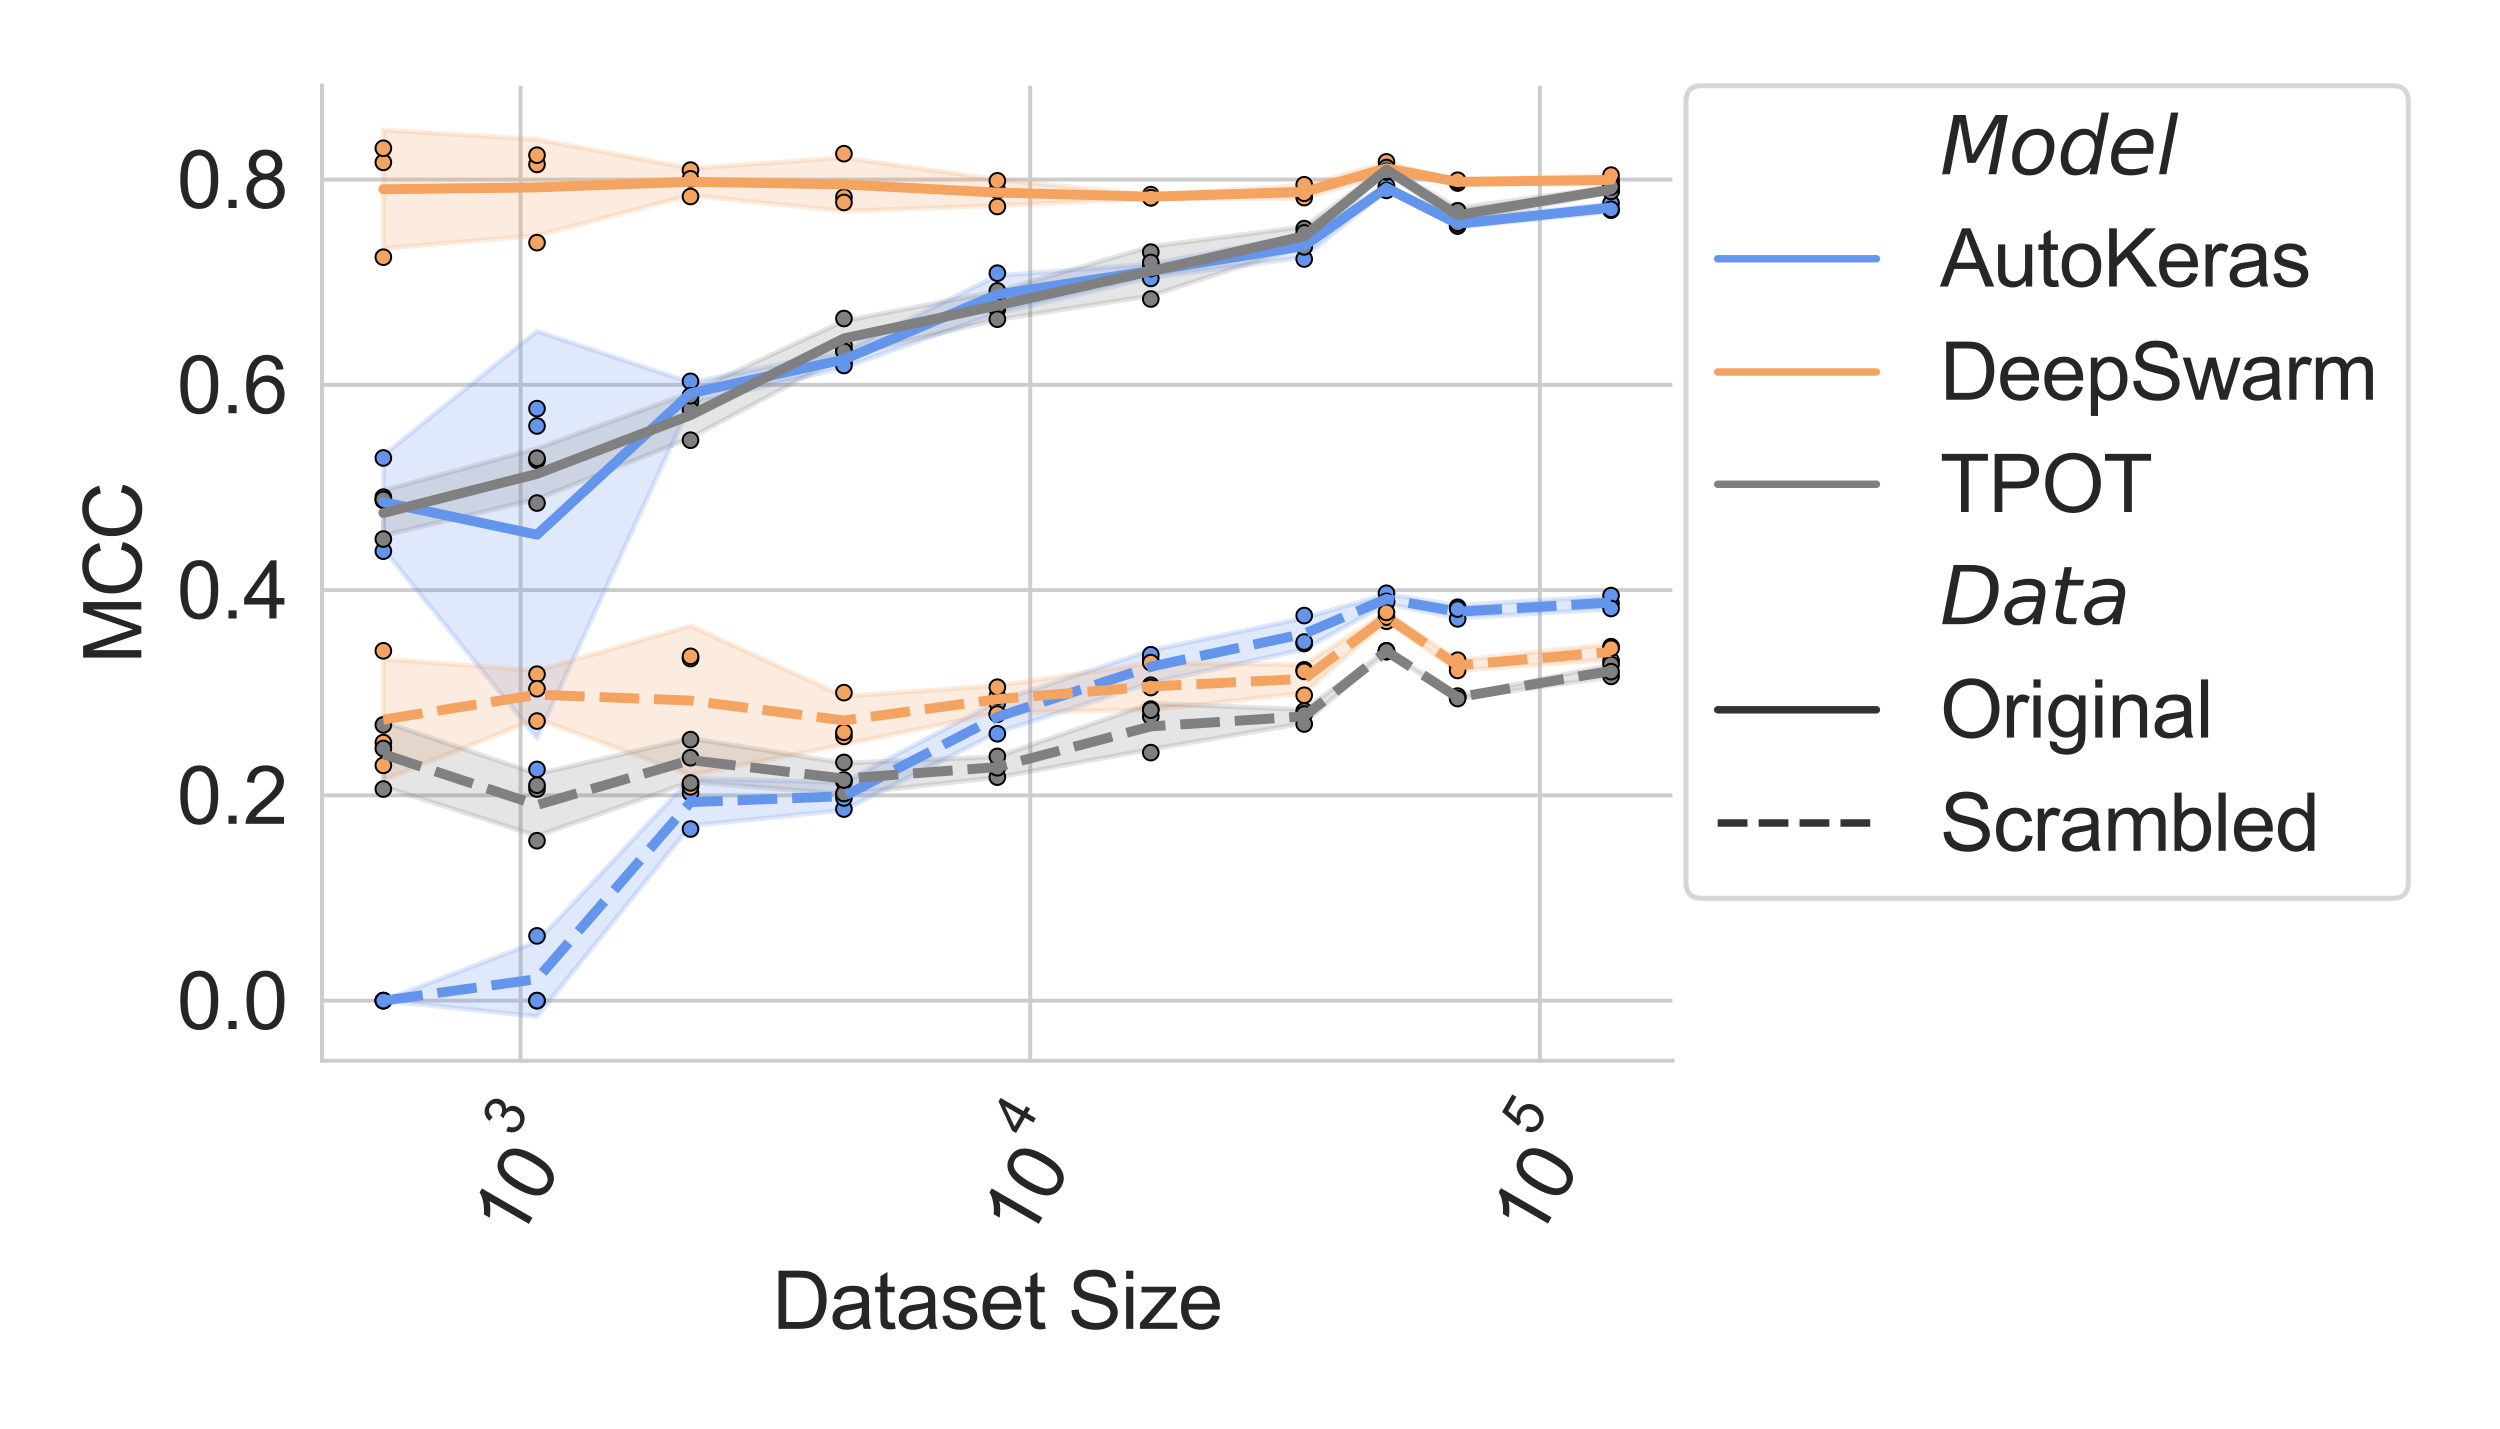 <?xml version="1.0" encoding="utf-8" standalone="no"?>
<!DOCTYPE svg PUBLIC "-//W3C//DTD SVG 1.1//EN"
  "http://www.w3.org/Graphics/SVG/1.1/DTD/svg11.dtd">
<svg height="288pt" version="1.1" viewBox="0 0 504 288" width="504pt" xmlns="http://www.w3.org/2000/svg" xmlns:xlink="http://www.w3.org/1999/xlink">
 <defs>
  <style type="text/css">*{stroke-linecap:butt;stroke-linejoin:round;}</style>
 </defs>
 <g id="figure_1">
  <g id="patch_1">
   <path d="M 0 288 
L 504 288 
L 504 0 
L 0 0 
z
" style="fill:#ffffff;"/>
  </g>
  <g id="axes_1">
   <g id="patch_2">
    <path d="M 64.91 213.849 
L 337.164 213.849 
L 337.164 17.28 
L 64.91 17.28 
z
" style="fill:#ffffff;"/>
   </g>
   <g id="matplotlib.axis_1">
    <g id="xtick_1">
     <g id="line2d_1">
      <path clip-path="url(#p6b1658faa7)" d="M 104.947 213.849 
L 104.947 17.28 
" style="fill:none;stroke:#cccccc;stroke-linecap:round;stroke-width:0.8;"/>
     </g>
     <g id="text_1">
      <!-- $\mathdefault{10^{3}}$ -->
      <g style="fill:#262626;" transform="translate(104.434 250.853)rotate(-60)scale(0.16 -0.16)">
       <defs>
        <path d="M 2384 0 
L 1822 0 
L 1822 3584 
Q 1619 3391 1289 3197 
Q 959 3003 697 2906 
L 697 3450 
Q 1169 3672 1522 3987 
Q 1875 4303 2022 4600 
L 2384 4600 
L 2384 0 
z
" id="ArialMT-31" transform="scale(0.016)"/>
        <path d="M 266 2259 
Q 266 3072 433 3567 
Q 600 4063 929 4331 
Q 1259 4600 1759 4600 
Q 2128 4600 2406 4451 
Q 2684 4303 2865 4023 
Q 3047 3744 3150 3342 
Q 3253 2941 3253 2259 
Q 3253 1453 3087 958 
Q 2922 463 2592 192 
Q 2263 -78 1759 -78 
Q 1097 -78 719 397 
Q 266 969 266 2259 
z
M 844 2259 
Q 844 1131 1108 757 
Q 1372 384 1759 384 
Q 2147 384 2411 759 
Q 2675 1134 2675 2259 
Q 2675 3391 2411 3762 
Q 2147 4134 1753 4134 
Q 1366 4134 1134 3806 
Q 844 3388 844 2259 
z
" id="ArialMT-30" transform="scale(0.016)"/>
        <path d="M 269 1209 
L 831 1284 
Q 928 806 1161 595 
Q 1394 384 1728 384 
Q 2125 384 2398 659 
Q 2672 934 2672 1341 
Q 2672 1728 2419 1979 
Q 2166 2231 1775 2231 
Q 1616 2231 1378 2169 
L 1441 2663 
Q 1497 2656 1531 2656 
Q 1891 2656 2178 2843 
Q 2466 3031 2466 3422 
Q 2466 3731 2256 3934 
Q 2047 4138 1716 4138 
Q 1388 4138 1169 3931 
Q 950 3725 888 3313 
L 325 3413 
Q 428 3978 793 4289 
Q 1159 4600 1703 4600 
Q 2078 4600 2393 4439 
Q 2709 4278 2876 4000 
Q 3044 3722 3044 3409 
Q 3044 3113 2884 2869 
Q 2725 2625 2413 2481 
Q 2819 2388 3044 2092 
Q 3269 1797 3269 1353 
Q 3269 753 2831 336 
Q 2394 -81 1725 -81 
Q 1122 -81 723 278 
Q 325 638 269 1209 
z
" id="ArialMT-33" transform="scale(0.016)"/>
       </defs>
       <use transform="translate(0 0.994)" xlink:href="#ArialMT-31"/>
       <use transform="translate(55.615 0.994)" xlink:href="#ArialMT-30"/>
       <use transform="translate(112.973 70.688)scale(0.7)" xlink:href="#ArialMT-33"/>
      </g>
     </g>
    </g>
    <g id="xtick_2">
     <g id="line2d_2">
      <path clip-path="url(#p6b1658faa7)" d="M 207.694 213.849 
L 207.694 17.28 
" style="fill:none;stroke:#cccccc;stroke-linecap:round;stroke-width:0.8;"/>
     </g>
     <g id="text_2">
      <!-- $\mathdefault{10^{4}}$ -->
      <g style="fill:#262626;" transform="translate(207.112 250.773)rotate(-60)scale(0.16 -0.16)">
       <defs>
        <path d="M 2069 0 
L 2069 1097 
L 81 1097 
L 81 1613 
L 2172 4581 
L 2631 4581 
L 2631 1613 
L 3250 1613 
L 3250 1097 
L 2631 1097 
L 2631 0 
L 2069 0 
z
M 2069 1613 
L 2069 3678 
L 634 1613 
L 2069 1613 
z
" id="ArialMT-34" transform="scale(0.016)"/>
       </defs>
       <use transform="translate(0 0.202)" xlink:href="#ArialMT-31"/>
       <use transform="translate(55.615 0.202)" xlink:href="#ArialMT-30"/>
       <use transform="translate(112.973 69.895)scale(0.7)" xlink:href="#ArialMT-34"/>
      </g>
     </g>
    </g>
    <g id="xtick_3">
     <g id="line2d_3">
      <path clip-path="url(#p6b1658faa7)" d="M 310.441 213.849 
L 310.441 17.28 
" style="fill:none;stroke:#cccccc;stroke-linecap:round;stroke-width:0.8;"/>
     </g>
     <g id="text_3">
      <!-- $\mathdefault{10^{5}}$ -->
      <g style="fill:#262626;" transform="translate(309.86 250.773)rotate(-60)scale(0.16 -0.16)">
       <defs>
        <path d="M 266 1200 
L 856 1250 
Q 922 819 1161 601 
Q 1400 384 1738 384 
Q 2144 384 2425 690 
Q 2706 997 2706 1503 
Q 2706 1984 2436 2262 
Q 2166 2541 1728 2541 
Q 1456 2541 1237 2417 
Q 1019 2294 894 2097 
L 366 2166 
L 809 4519 
L 3088 4519 
L 3088 3981 
L 1259 3981 
L 1013 2750 
Q 1425 3038 1878 3038 
Q 2478 3038 2890 2622 
Q 3303 2206 3303 1553 
Q 3303 931 2941 478 
Q 2500 -78 1738 -78 
Q 1113 -78 717 272 
Q 322 622 266 1200 
z
" id="ArialMT-35" transform="scale(0.016)"/>
       </defs>
       <use transform="translate(0 0.88)" xlink:href="#ArialMT-31"/>
       <use transform="translate(55.615 0.88)" xlink:href="#ArialMT-30"/>
       <use transform="translate(112.973 70.573)scale(0.7)" xlink:href="#ArialMT-35"/>
      </g>
     </g>
    </g>
    <g id="xtick_4"/>
    <g id="xtick_5"/>
    <g id="xtick_6"/>
    <g id="xtick_7"/>
    <g id="xtick_8"/>
    <g id="xtick_9"/>
    <g id="xtick_10"/>
    <g id="xtick_11"/>
    <g id="xtick_12"/>
    <g id="xtick_13"/>
    <g id="xtick_14"/>
    <g id="xtick_15"/>
    <g id="xtick_16"/>
    <g id="xtick_17"/>
    <g id="xtick_18"/>
    <g id="xtick_19"/>
    <g id="xtick_20"/>
    <g id="xtick_21"/>
    <g id="xtick_22"/>
    <g id="xtick_23"/>
    <g id="xtick_24"/>
    <g id="text_4">
     <!-- Dataset Size -->
     <g style="fill:#262626;" transform="translate(155.683 267.896)scale(0.16 -0.16)">
      <defs>
       <path d="M 494 0 
L 494 4581 
L 2072 4581 
Q 2606 4581 2888 4516 
Q 3281 4425 3559 4188 
Q 3922 3881 4101 3404 
Q 4281 2928 4281 2316 
Q 4281 1794 4159 1391 
Q 4038 988 3847 723 
Q 3656 459 3429 307 
Q 3203 156 2883 78 
Q 2563 0 2147 0 
L 494 0 
z
M 1100 541 
L 2078 541 
Q 2531 541 2789 625 
Q 3047 709 3200 863 
Q 3416 1078 3536 1442 
Q 3656 1806 3656 2325 
Q 3656 3044 3420 3430 
Q 3184 3816 2847 3947 
Q 2603 4041 2063 4041 
L 1100 4041 
L 1100 541 
z
" id="ArialMT-44" transform="scale(0.016)"/>
       <path d="M 2588 409 
Q 2275 144 1986 34 
Q 1697 -75 1366 -75 
Q 819 -75 525 192 
Q 231 459 231 875 
Q 231 1119 342 1320 
Q 453 1522 633 1644 
Q 813 1766 1038 1828 
Q 1203 1872 1538 1913 
Q 2219 1994 2541 2106 
Q 2544 2222 2544 2253 
Q 2544 2597 2384 2738 
Q 2169 2928 1744 2928 
Q 1347 2928 1158 2789 
Q 969 2650 878 2297 
L 328 2372 
Q 403 2725 575 2942 
Q 747 3159 1072 3276 
Q 1397 3394 1825 3394 
Q 2250 3394 2515 3294 
Q 2781 3194 2906 3042 
Q 3031 2891 3081 2659 
Q 3109 2516 3109 2141 
L 3109 1391 
Q 3109 606 3145 398 
Q 3181 191 3288 0 
L 2700 0 
Q 2613 175 2588 409 
z
M 2541 1666 
Q 2234 1541 1622 1453 
Q 1275 1403 1131 1340 
Q 988 1278 909 1158 
Q 831 1038 831 891 
Q 831 666 1001 516 
Q 1172 366 1500 366 
Q 1825 366 2078 508 
Q 2331 650 2450 897 
Q 2541 1088 2541 1459 
L 2541 1666 
z
" id="ArialMT-61" transform="scale(0.016)"/>
       <path d="M 1650 503 
L 1731 6 
Q 1494 -44 1306 -44 
Q 1000 -44 831 53 
Q 663 150 594 308 
Q 525 466 525 972 
L 525 2881 
L 113 2881 
L 113 3319 
L 525 3319 
L 525 4141 
L 1084 4478 
L 1084 3319 
L 1650 3319 
L 1650 2881 
L 1084 2881 
L 1084 941 
Q 1084 700 1114 631 
Q 1144 563 1211 522 
Q 1278 481 1403 481 
Q 1497 481 1650 503 
z
" id="ArialMT-74" transform="scale(0.016)"/>
       <path d="M 197 991 
L 753 1078 
Q 800 744 1014 566 
Q 1228 388 1613 388 
Q 2000 388 2187 545 
Q 2375 703 2375 916 
Q 2375 1106 2209 1216 
Q 2094 1291 1634 1406 
Q 1016 1563 777 1677 
Q 538 1791 414 1992 
Q 291 2194 291 2438 
Q 291 2659 392 2848 
Q 494 3038 669 3163 
Q 800 3259 1026 3326 
Q 1253 3394 1513 3394 
Q 1903 3394 2198 3281 
Q 2494 3169 2634 2976 
Q 2775 2784 2828 2463 
L 2278 2388 
Q 2241 2644 2061 2787 
Q 1881 2931 1553 2931 
Q 1166 2931 1000 2803 
Q 834 2675 834 2503 
Q 834 2394 903 2306 
Q 972 2216 1119 2156 
Q 1203 2125 1616 2013 
Q 2213 1853 2448 1751 
Q 2684 1650 2818 1456 
Q 2953 1263 2953 975 
Q 2953 694 2789 445 
Q 2625 197 2315 61 
Q 2006 -75 1616 -75 
Q 969 -75 630 194 
Q 291 463 197 991 
z
" id="ArialMT-73" transform="scale(0.016)"/>
       <path d="M 2694 1069 
L 3275 997 
Q 3138 488 2766 206 
Q 2394 -75 1816 -75 
Q 1088 -75 661 373 
Q 234 822 234 1631 
Q 234 2469 665 2931 
Q 1097 3394 1784 3394 
Q 2450 3394 2872 2941 
Q 3294 2488 3294 1666 
Q 3294 1616 3291 1516 
L 816 1516 
Q 847 969 1125 678 
Q 1403 388 1819 388 
Q 2128 388 2347 550 
Q 2566 713 2694 1069 
z
M 847 1978 
L 2700 1978 
Q 2663 2397 2488 2606 
Q 2219 2931 1791 2931 
Q 1403 2931 1139 2672 
Q 875 2413 847 1978 
z
" id="ArialMT-65" transform="scale(0.016)"/>
       <path id="ArialMT-20" transform="scale(0.016)"/>
       <path d="M 288 1472 
L 859 1522 
Q 900 1178 1048 958 
Q 1197 738 1509 602 
Q 1822 466 2213 466 
Q 2559 466 2825 569 
Q 3091 672 3220 851 
Q 3350 1031 3350 1244 
Q 3350 1459 3225 1620 
Q 3100 1781 2813 1891 
Q 2628 1963 1997 2114 
Q 1366 2266 1113 2400 
Q 784 2572 623 2826 
Q 463 3081 463 3397 
Q 463 3744 659 4045 
Q 856 4347 1234 4503 
Q 1613 4659 2075 4659 
Q 2584 4659 2973 4495 
Q 3363 4331 3572 4012 
Q 3781 3694 3797 3291 
L 3216 3247 
Q 3169 3681 2898 3903 
Q 2628 4125 2100 4125 
Q 1550 4125 1298 3923 
Q 1047 3722 1047 3438 
Q 1047 3191 1225 3031 
Q 1400 2872 2139 2705 
Q 2878 2538 3153 2413 
Q 3553 2228 3743 1945 
Q 3934 1663 3934 1294 
Q 3934 928 3725 604 
Q 3516 281 3123 101 
Q 2731 -78 2241 -78 
Q 1619 -78 1198 103 
Q 778 284 539 648 
Q 300 1013 288 1472 
z
" id="ArialMT-53" transform="scale(0.016)"/>
       <path d="M 425 3934 
L 425 4581 
L 988 4581 
L 988 3934 
L 425 3934 
z
M 425 0 
L 425 3319 
L 988 3319 
L 988 0 
L 425 0 
z
" id="ArialMT-69" transform="scale(0.016)"/>
       <path d="M 125 0 
L 125 456 
L 2238 2881 
Q 1878 2863 1603 2863 
L 250 2863 
L 250 3319 
L 2963 3319 
L 2963 2947 
L 1166 841 
L 819 456 
Q 1197 484 1528 484 
L 3063 484 
L 3063 0 
L 125 0 
z
" id="ArialMT-7a" transform="scale(0.016)"/>
      </defs>
      <use xlink:href="#ArialMT-44"/>
      <use x="72.217" xlink:href="#ArialMT-61"/>
      <use x="127.832" xlink:href="#ArialMT-74"/>
      <use x="155.615" xlink:href="#ArialMT-61"/>
      <use x="211.23" xlink:href="#ArialMT-73"/>
      <use x="261.23" xlink:href="#ArialMT-65"/>
      <use x="316.846" xlink:href="#ArialMT-74"/>
      <use x="344.629" xlink:href="#ArialMT-20"/>
      <use x="372.412" xlink:href="#ArialMT-53"/>
      <use x="439.111" xlink:href="#ArialMT-69"/>
      <use x="461.328" xlink:href="#ArialMT-7a"/>
      <use x="511.328" xlink:href="#ArialMT-65"/>
     </g>
    </g>
   </g>
   <g id="matplotlib.axis_2">
    <g id="ytick_1">
     <g id="line2d_4">
      <path clip-path="url(#p6b1658faa7)" d="M 64.91 201.728 
L 337.164 201.728 
" style="fill:none;stroke:#cccccc;stroke-linecap:round;stroke-width:0.8;"/>
     </g>
     <g id="text_5">
      <!-- 0.0 -->
      <g style="fill:#262626;" transform="translate(35.67 207.455)scale(0.16 -0.16)">
       <defs>
        <path d="M 581 0 
L 581 641 
L 1222 641 
L 1222 0 
L 581 0 
z
" id="ArialMT-2e" transform="scale(0.016)"/>
       </defs>
       <use xlink:href="#ArialMT-30"/>
       <use x="55.615" xlink:href="#ArialMT-2e"/>
       <use x="83.398" xlink:href="#ArialMT-30"/>
      </g>
     </g>
    </g>
    <g id="ytick_2">
     <g id="line2d_5">
      <path clip-path="url(#p6b1658faa7)" d="M 64.91 160.346 
L 337.164 160.346 
" style="fill:none;stroke:#cccccc;stroke-linecap:round;stroke-width:0.8;"/>
     </g>
     <g id="text_6">
      <!-- 0.2 -->
      <g style="fill:#262626;" transform="translate(35.67 166.072)scale(0.16 -0.16)">
       <defs>
        <path d="M 3222 541 
L 3222 0 
L 194 0 
Q 188 203 259 391 
Q 375 700 629 1000 
Q 884 1300 1366 1694 
Q 2113 2306 2375 2664 
Q 2638 3022 2638 3341 
Q 2638 3675 2398 3904 
Q 2159 4134 1775 4134 
Q 1369 4134 1125 3890 
Q 881 3647 878 3216 
L 300 3275 
Q 359 3922 746 4261 
Q 1134 4600 1788 4600 
Q 2447 4600 2831 4234 
Q 3216 3869 3216 3328 
Q 3216 3053 3103 2787 
Q 2991 2522 2730 2228 
Q 2469 1934 1863 1422 
Q 1356 997 1212 845 
Q 1069 694 975 541 
L 3222 541 
z
" id="ArialMT-32" transform="scale(0.016)"/>
       </defs>
       <use xlink:href="#ArialMT-30"/>
       <use x="55.615" xlink:href="#ArialMT-2e"/>
       <use x="83.398" xlink:href="#ArialMT-32"/>
      </g>
     </g>
    </g>
    <g id="ytick_3">
     <g id="line2d_6">
      <path clip-path="url(#p6b1658faa7)" d="M 64.91 118.963 
L 337.164 118.963 
" style="fill:none;stroke:#cccccc;stroke-linecap:round;stroke-width:0.8;"/>
     </g>
     <g id="text_7">
      <!-- 0.4 -->
      <g style="fill:#262626;" transform="translate(35.67 124.689)scale(0.16 -0.16)">
       <use xlink:href="#ArialMT-30"/>
       <use x="55.615" xlink:href="#ArialMT-2e"/>
       <use x="83.398" xlink:href="#ArialMT-34"/>
      </g>
     </g>
    </g>
    <g id="ytick_4">
     <g id="line2d_7">
      <path clip-path="url(#p6b1658faa7)" d="M 64.91 77.581 
L 337.164 77.581 
" style="fill:none;stroke:#cccccc;stroke-linecap:round;stroke-width:0.8;"/>
     </g>
     <g id="text_8">
      <!-- 0.6 -->
      <g style="fill:#262626;" transform="translate(35.67 83.307)scale(0.16 -0.16)">
       <defs>
        <path d="M 3184 3459 
L 2625 3416 
Q 2550 3747 2413 3897 
Q 2184 4138 1850 4138 
Q 1581 4138 1378 3988 
Q 1113 3794 959 3422 
Q 806 3050 800 2363 
Q 1003 2672 1297 2822 
Q 1591 2972 1913 2972 
Q 2475 2972 2870 2558 
Q 3266 2144 3266 1488 
Q 3266 1056 3080 686 
Q 2894 316 2569 119 
Q 2244 -78 1831 -78 
Q 1128 -78 684 439 
Q 241 956 241 2144 
Q 241 3472 731 4075 
Q 1159 4600 1884 4600 
Q 2425 4600 2770 4297 
Q 3116 3994 3184 3459 
z
M 888 1484 
Q 888 1194 1011 928 
Q 1134 663 1356 523 
Q 1578 384 1822 384 
Q 2178 384 2434 671 
Q 2691 959 2691 1453 
Q 2691 1928 2437 2201 
Q 2184 2475 1800 2475 
Q 1419 2475 1153 2201 
Q 888 1928 888 1484 
z
" id="ArialMT-36" transform="scale(0.016)"/>
       </defs>
       <use xlink:href="#ArialMT-30"/>
       <use x="55.615" xlink:href="#ArialMT-2e"/>
       <use x="83.398" xlink:href="#ArialMT-36"/>
      </g>
     </g>
    </g>
    <g id="ytick_5">
     <g id="line2d_8">
      <path clip-path="url(#p6b1658faa7)" d="M 64.91 36.198 
L 337.164 36.198 
" style="fill:none;stroke:#cccccc;stroke-linecap:round;stroke-width:0.8;"/>
     </g>
     <g id="text_9">
      <!-- 0.8 -->
      <g style="fill:#262626;" transform="translate(35.67 41.924)scale(0.16 -0.16)">
       <defs>
        <path d="M 1131 2484 
Q 781 2613 612 2850 
Q 444 3088 444 3419 
Q 444 3919 803 4259 
Q 1163 4600 1759 4600 
Q 2359 4600 2725 4251 
Q 3091 3903 3091 3403 
Q 3091 3084 2923 2848 
Q 2756 2613 2416 2484 
Q 2838 2347 3058 2040 
Q 3278 1734 3278 1309 
Q 3278 722 2862 322 
Q 2447 -78 1769 -78 
Q 1091 -78 675 323 
Q 259 725 259 1325 
Q 259 1772 486 2073 
Q 713 2375 1131 2484 
z
M 1019 3438 
Q 1019 3113 1228 2906 
Q 1438 2700 1772 2700 
Q 2097 2700 2305 2904 
Q 2513 3109 2513 3406 
Q 2513 3716 2298 3927 
Q 2084 4138 1766 4138 
Q 1444 4138 1231 3931 
Q 1019 3725 1019 3438 
z
M 838 1322 
Q 838 1081 952 856 
Q 1066 631 1291 507 
Q 1516 384 1775 384 
Q 2178 384 2440 643 
Q 2703 903 2703 1303 
Q 2703 1709 2433 1975 
Q 2163 2241 1756 2241 
Q 1359 2241 1098 1978 
Q 838 1716 838 1322 
z
" id="ArialMT-38" transform="scale(0.016)"/>
       </defs>
       <use xlink:href="#ArialMT-30"/>
       <use x="55.615" xlink:href="#ArialMT-2e"/>
       <use x="83.398" xlink:href="#ArialMT-38"/>
      </g>
     </g>
    </g>
    <g id="text_10">
     <!-- MCC -->
     <g style="fill:#262626;" transform="translate(28.49 133.783)rotate(-90)scale(0.16 -0.16)">
      <defs>
       <path d="M 475 0 
L 475 4581 
L 1388 4581 
L 2472 1338 
Q 2622 884 2691 659 
Q 2769 909 2934 1394 
L 4031 4581 
L 4847 4581 
L 4847 0 
L 4263 0 
L 4263 3834 
L 2931 0 
L 2384 0 
L 1059 3900 
L 1059 0 
L 475 0 
z
" id="ArialMT-4d" transform="scale(0.016)"/>
       <path d="M 3763 1606 
L 4369 1453 
Q 4178 706 3683 314 
Q 3188 -78 2472 -78 
Q 1731 -78 1267 223 
Q 803 525 561 1097 
Q 319 1669 319 2325 
Q 319 3041 592 3573 
Q 866 4106 1370 4382 
Q 1875 4659 2481 4659 
Q 3169 4659 3637 4309 
Q 4106 3959 4291 3325 
L 3694 3184 
Q 3534 3684 3231 3912 
Q 2928 4141 2469 4141 
Q 1941 4141 1586 3887 
Q 1231 3634 1087 3207 
Q 944 2781 944 2328 
Q 944 1744 1114 1308 
Q 1284 872 1643 656 
Q 2003 441 2422 441 
Q 2931 441 3284 734 
Q 3638 1028 3763 1606 
z
" id="ArialMT-43" transform="scale(0.016)"/>
      </defs>
      <use xlink:href="#ArialMT-4d"/>
      <use x="83.301" xlink:href="#ArialMT-43"/>
      <use x="155.518" xlink:href="#ArialMT-43"/>
     </g>
    </g>
   </g>
   <g id="PolyCollection_1">
    <defs>
     <path d="M 77.285 -196.214 
L 77.285 -177.338 
L 108.257 -139.185 
L 139.207 -206.572 
L 170.137 -213.899 
L 201.067 -224.841 
L 231.997 -232.032 
L 262.929 -236.13 
L 279.511 -249.66 
L 293.859 -242.175 
L 324.789 -245.379 
L 324.789 -246.917 
L 324.789 -246.917 
L 293.859 -243.61 
L 279.511 -250.596 
L 262.929 -240.7 
L 231.997 -234.776 
L 201.067 -232.443 
L 170.137 -217.176 
L 139.207 -210.877 
L 108.257 -221.235 
L 77.285 -196.214 
z
" id="m483b198448" style="stroke:#6495ed;stroke-opacity:0.2;"/>
    </defs>
    <g clip-path="url(#p6b1658faa7)">
     <use style="fill:#6495ed;fill-opacity:0.2;stroke:#6495ed;stroke-opacity:0.2;" x="0" xlink:href="#m483b198448" y="288"/>
    </g>
   </g>
   <g id="PolyCollection_2">
    <defs>
     <path d="M 77.285 -86.272 
L 77.285 -86.272 
L 108.257 -83.086 
L 139.207 -121.518 
L 170.137 -124.697 
L 201.067 -140.325 
L 231.997 -150.316 
L 262.929 -157.07 
L 279.511 -166.27 
L 293.859 -163.41 
L 324.789 -165.23 
L 324.789 -167.851 
L 324.789 -167.851 
L 293.859 -165.941 
L 279.511 -168.247 
L 262.929 -163.417 
L 231.997 -156.883 
L 201.067 -146.603 
L 170.137 -130.272 
L 139.207 -131.065 
L 108.257 -98.16 
L 77.285 -86.272 
z
" id="m8749c4ad9a" style="stroke:#6495ed;stroke-opacity:0.2;"/>
    </defs>
    <g clip-path="url(#p6b1658faa7)">
     <use style="fill:#6495ed;fill-opacity:0.2;stroke:#6495ed;stroke-opacity:0.2;" x="0" xlink:href="#m8749c4ad9a" y="288"/>
    </g>
   </g>
   <g id="PolyCollection_3">
    <defs>
     <path d="M 77.285 -261.785 
L 77.285 -237.9 
L 108.257 -240.531 
L 139.207 -248.637 
L 170.137 -245.432 
L 201.067 -246.559 
L 231.997 -247.984 
L 262.929 -248.003 
L 279.511 -252.95 
L 293.859 -251.041 
L 324.789 -250.797 
L 324.789 -252.656 
L 324.789 -252.656 
L 293.859 -251.627 
L 279.511 -255.2 
L 262.929 -250.633 
L 231.997 -248.706 
L 201.067 -251.793 
L 170.137 -256.213 
L 139.207 -254.061 
L 108.257 -259.908 
L 77.285 -261.785 
z
" id="md70e326191" style="stroke:#f4a460;stroke-opacity:0.2;"/>
    </defs>
    <g clip-path="url(#p6b1658faa7)">
     <use style="fill:#f4a460;fill-opacity:0.2;stroke:#f4a460;stroke-opacity:0.2;" x="0" xlink:href="#md70e326191" y="288"/>
    </g>
   </g>
   <g id="PolyCollection_4">
    <defs>
     <path d="M 77.285 -155.157 
L 77.285 -130.706 
L 108.257 -143.121 
L 139.207 -131.708 
L 170.137 -137.892 
L 201.067 -144.295 
L 231.997 -144.93 
L 262.929 -148.272 
L 279.511 -162.73 
L 293.859 -152.829 
L 324.789 -155.036 
L 324.789 -158.135 
L 324.789 -158.135 
L 293.859 -154.903 
L 279.511 -164.532 
L 262.929 -154.026 
L 231.997 -154.304 
L 201.067 -149.791 
L 170.137 -147.628 
L 139.207 -161.825 
L 108.257 -152.794 
L 77.285 -155.157 
z
" id="ma1682bff76" style="stroke:#f4a460;stroke-opacity:0.2;"/>
    </defs>
    <g clip-path="url(#p6b1658faa7)">
     <use style="fill:#f4a460;fill-opacity:0.2;stroke:#f4a460;stroke-opacity:0.2;" x="0" xlink:href="#ma1682bff76" y="288"/>
    </g>
   </g>
   <g id="PolyCollection_5">
    <defs>
     <path d="M 77.285 -189.15 
L 77.285 -180.028 
L 108.257 -187.368 
L 139.207 -199.719 
L 170.137 -216.256 
L 201.067 -223.564 
L 231.997 -228.361 
L 262.929 -238.474 
L 279.511 -253.42 
L 293.859 -243.191 
L 324.789 -249.294 
L 324.789 -250.274 
L 324.789 -250.274 
L 293.859 -246.078 
L 279.511 -254.209 
L 262.929 -242.323 
L 231.997 -238.291 
L 201.067 -229.275 
L 170.137 -223.303 
L 139.207 -208.886 
L 108.257 -197.58 
L 77.285 -189.15 
z
" id="m2ad41853f7" style="stroke:#808080;stroke-opacity:0.2;"/>
    </defs>
    <g clip-path="url(#p6b1658faa7)">
     <use style="fill:#808080;fill-opacity:0.2;stroke:#808080;stroke-opacity:0.2;" x="0" xlink:href="#m2ad41853f7" y="288"/>
    </g>
   </g>
   <g id="PolyCollection_6">
    <defs>
     <path d="M 77.285 -142.507 
L 77.285 -129.424 
L 108.257 -119.46 
L 139.207 -130.381 
L 170.137 -127.887 
L 201.067 -131.258 
L 231.997 -136.935 
L 262.929 -142.212 
L 279.511 -156.612 
L 293.859 -147.167 
L 324.789 -151.542 
L 324.789 -153.983 
L 324.789 -153.983 
L 293.859 -147.661 
L 279.511 -156.829 
L 262.929 -144.963 
L 231.997 -146.176 
L 201.067 -135.446 
L 170.137 -134.169 
L 139.207 -139.15 
L 108.257 -131.974 
L 77.285 -142.507 
z
" id="m9db3fa8ed8" style="stroke:#808080;stroke-opacity:0.2;"/>
    </defs>
    <g clip-path="url(#p6b1658faa7)">
     <use style="fill:#808080;fill-opacity:0.2;stroke:#808080;stroke-opacity:0.2;" x="0" xlink:href="#m9db3fa8ed8" y="288"/>
    </g>
   </g>
   <g id="PathCollection_1">
    <defs>
     <path d="M 0 1.581 
C 0.419 1.581 0.822 1.415 1.118 1.118 
C 1.415 0.822 1.581 0.419 1.581 -0 
C 1.581 -0.419 1.415 -0.822 1.118 -1.118 
C 0.822 -1.415 0.419 -1.581 0 -1.581 
C -0.419 -1.581 -0.822 -1.415 -1.118 -1.118 
C -1.415 -0.822 -1.581 -0.419 -1.581 0 
C -1.581 0.419 -1.415 0.822 -1.118 1.118 
C -0.822 1.415 -0.419 1.581 0 1.581 
z
" id="C0_0_2d415b7988"/>
    </defs>
    <g clip-path="url(#p6b1658faa7)">
     <use style="fill:#6495ed;stroke:#000000;stroke-width:0.4;" x="279.511" xlink:href="#C0_0_2d415b7988" y="37.748"/>
    </g>
    <g clip-path="url(#p6b1658faa7)">
     <use style="fill:#6495ed;stroke:#000000;stroke-width:0.4;" x="279.511" xlink:href="#C0_0_2d415b7988" y="37.478"/>
    </g>
    <g clip-path="url(#p6b1658faa7)">
     <use style="fill:#6495ed;stroke:#000000;stroke-width:0.4;" x="279.511" xlink:href="#C0_0_2d415b7988" y="38.39"/>
    </g>
    <g clip-path="url(#p6b1658faa7)">
     <use style="fill:#6495ed;stroke:#000000;stroke-width:0.4;" x="279.511" xlink:href="#C0_0_2d415b7988" y="119.603"/>
    </g>
    <g clip-path="url(#p6b1658faa7)">
     <use style="fill:#6495ed;stroke:#000000;stroke-width:0.4;" x="279.511" xlink:href="#C0_0_2d415b7988" y="121.378"/>
    </g>
    <g clip-path="url(#p6b1658faa7)">
     <use style="fill:#6495ed;stroke:#000000;stroke-width:0.4;" x="279.511" xlink:href="#C0_0_2d415b7988" y="121.244"/>
    </g>
    <g clip-path="url(#p6b1658faa7)">
     <use style="fill:#6495ed;stroke:#000000;stroke-width:0.4;" x="108.257" xlink:href="#C0_0_2d415b7988" y="201.728"/>
    </g>
    <g clip-path="url(#p6b1658faa7)">
     <use style="fill:#6495ed;stroke:#000000;stroke-width:0.4;" x="108.257" xlink:href="#C0_0_2d415b7988" y="201.728"/>
    </g>
    <g clip-path="url(#p6b1658faa7)">
     <use style="fill:#6495ed;stroke:#000000;stroke-width:0.4;" x="108.257" xlink:href="#C0_0_2d415b7988" y="188.674"/>
    </g>
    <g clip-path="url(#p6b1658faa7)">
     <use style="fill:#6495ed;stroke:#000000;stroke-width:0.4;" x="262.929" xlink:href="#C0_0_2d415b7988" y="48.134"/>
    </g>
    <g clip-path="url(#p6b1658faa7)">
     <use style="fill:#6495ed;stroke:#000000;stroke-width:0.4;" x="262.929" xlink:href="#C0_0_2d415b7988" y="48.402"/>
    </g>
    <g clip-path="url(#p6b1658faa7)">
     <use style="fill:#6495ed;stroke:#000000;stroke-width:0.4;" x="262.929" xlink:href="#C0_0_2d415b7988" y="52.219"/>
    </g>
    <g clip-path="url(#p6b1658faa7)">
     <use style="fill:#6495ed;stroke:#000000;stroke-width:0.4;" x="201.067" xlink:href="#C0_0_2d415b7988" y="143.95"/>
    </g>
    <g clip-path="url(#p6b1658faa7)">
     <use style="fill:#6495ed;stroke:#000000;stroke-width:0.4;" x="201.067" xlink:href="#C0_0_2d415b7988" y="147.926"/>
    </g>
    <g clip-path="url(#p6b1658faa7)">
     <use style="fill:#6495ed;stroke:#000000;stroke-width:0.4;" x="201.067" xlink:href="#C0_0_2d415b7988" y="141.731"/>
    </g>
    <g clip-path="url(#p6b1658faa7)">
     <use style="fill:#6495ed;stroke:#000000;stroke-width:0.4;" x="77.285" xlink:href="#C0_0_2d415b7988" y="111.119"/>
    </g>
    <g clip-path="url(#p6b1658faa7)">
     <use style="fill:#6495ed;stroke:#000000;stroke-width:0.4;" x="77.285" xlink:href="#C0_0_2d415b7988" y="92.322"/>
    </g>
    <g clip-path="url(#p6b1658faa7)">
     <use style="fill:#6495ed;stroke:#000000;stroke-width:0.4;" x="77.285" xlink:href="#C0_0_2d415b7988" y="100.232"/>
    </g>
    <g clip-path="url(#p6b1658faa7)">
     <use style="fill:#6495ed;stroke:#000000;stroke-width:0.4;" x="293.859" xlink:href="#C0_0_2d415b7988" y="45.575"/>
    </g>
    <g clip-path="url(#p6b1658faa7)">
     <use style="fill:#6495ed;stroke:#000000;stroke-width:0.4;" x="293.859" xlink:href="#C0_0_2d415b7988" y="44.281"/>
    </g>
    <g clip-path="url(#p6b1658faa7)">
     <use style="fill:#6495ed;stroke:#000000;stroke-width:0.4;" x="293.859" xlink:href="#C0_0_2d415b7988" y="45.467"/>
    </g>
    <g clip-path="url(#p6b1658faa7)">
     <use style="fill:#6495ed;stroke:#000000;stroke-width:0.4;" x="170.137" xlink:href="#C0_0_2d415b7988" y="73.105"/>
    </g>
    <g clip-path="url(#p6b1658faa7)">
     <use style="fill:#6495ed;stroke:#000000;stroke-width:0.4;" x="170.137" xlink:href="#C0_0_2d415b7988" y="70.6"/>
    </g>
    <g clip-path="url(#p6b1658faa7)">
     <use style="fill:#6495ed;stroke:#000000;stroke-width:0.4;" x="170.137" xlink:href="#C0_0_2d415b7988" y="73.683"/>
    </g>
    <g clip-path="url(#p6b1658faa7)">
     <use style="fill:#6495ed;stroke:#000000;stroke-width:0.4;" x="139.207" xlink:href="#C0_0_2d415b7988" y="79.922"/>
    </g>
    <g clip-path="url(#p6b1658faa7)">
     <use style="fill:#6495ed;stroke:#000000;stroke-width:0.4;" x="139.207" xlink:href="#C0_0_2d415b7988" y="76.873"/>
    </g>
    <g clip-path="url(#p6b1658faa7)">
     <use style="fill:#6495ed;stroke:#000000;stroke-width:0.4;" x="139.207" xlink:href="#C0_0_2d415b7988" y="81.03"/>
    </g>
    <g clip-path="url(#p6b1658faa7)">
     <use style="fill:#6495ed;stroke:#000000;stroke-width:0.4;" x="324.789" xlink:href="#C0_0_2d415b7988" y="42.386"/>
    </g>
    <g clip-path="url(#p6b1658faa7)">
     <use style="fill:#6495ed;stroke:#000000;stroke-width:0.4;" x="324.789" xlink:href="#C0_0_2d415b7988" y="40.97"/>
    </g>
    <g clip-path="url(#p6b1658faa7)">
     <use style="fill:#6495ed;stroke:#000000;stroke-width:0.4;" x="324.789" xlink:href="#C0_0_2d415b7988" y="42.199"/>
    </g>
    <g clip-path="url(#p6b1658faa7)">
     <use style="fill:#6495ed;stroke:#000000;stroke-width:0.4;" x="201.067" xlink:href="#C0_0_2d415b7988" y="60.682"/>
    </g>
    <g clip-path="url(#p6b1658faa7)">
     <use style="fill:#6495ed;stroke:#000000;stroke-width:0.4;" x="201.067" xlink:href="#C0_0_2d415b7988" y="62.321"/>
    </g>
    <g clip-path="url(#p6b1658faa7)">
     <use style="fill:#6495ed;stroke:#000000;stroke-width:0.4;" x="201.067" xlink:href="#C0_0_2d415b7988" y="55.073"/>
    </g>
    <g clip-path="url(#p6b1658faa7)">
     <use style="fill:#6495ed;stroke:#000000;stroke-width:0.4;" x="77.285" xlink:href="#C0_0_2d415b7988" y="201.728"/>
    </g>
    <g clip-path="url(#p6b1658faa7)">
     <use style="fill:#6495ed;stroke:#000000;stroke-width:0.4;" x="77.285" xlink:href="#C0_0_2d415b7988" y="201.728"/>
    </g>
    <g clip-path="url(#p6b1658faa7)">
     <use style="fill:#6495ed;stroke:#000000;stroke-width:0.4;" x="77.285" xlink:href="#C0_0_2d415b7988" y="201.728"/>
    </g>
    <g clip-path="url(#p6b1658faa7)">
     <use style="fill:#6495ed;stroke:#000000;stroke-width:0.4;" x="293.859" xlink:href="#C0_0_2d415b7988" y="122.414"/>
    </g>
    <g clip-path="url(#p6b1658faa7)">
     <use style="fill:#6495ed;stroke:#000000;stroke-width:0.4;" x="293.859" xlink:href="#C0_0_2d415b7988" y="124.77"/>
    </g>
    <g clip-path="url(#p6b1658faa7)">
     <use style="fill:#6495ed;stroke:#000000;stroke-width:0.4;" x="293.859" xlink:href="#C0_0_2d415b7988" y="122.79"/>
    </g>
    <g clip-path="url(#p6b1658faa7)">
     <use style="fill:#6495ed;stroke:#000000;stroke-width:0.4;" x="262.929" xlink:href="#C0_0_2d415b7988" y="129.741"/>
    </g>
    <g clip-path="url(#p6b1658faa7)">
     <use style="fill:#6495ed;stroke:#000000;stroke-width:0.4;" x="262.929" xlink:href="#C0_0_2d415b7988" y="129.431"/>
    </g>
    <g clip-path="url(#p6b1658faa7)">
     <use style="fill:#6495ed;stroke:#000000;stroke-width:0.4;" x="262.929" xlink:href="#C0_0_2d415b7988" y="124.096"/>
    </g>
    <g clip-path="url(#p6b1658faa7)">
     <use style="fill:#6495ed;stroke:#000000;stroke-width:0.4;" x="139.207" xlink:href="#C0_0_2d415b7988" y="158.16"/>
    </g>
    <g clip-path="url(#p6b1658faa7)">
     <use style="fill:#6495ed;stroke:#000000;stroke-width:0.4;" x="139.207" xlink:href="#C0_0_2d415b7988" y="167.135"/>
    </g>
    <g clip-path="url(#p6b1658faa7)">
     <use style="fill:#6495ed;stroke:#000000;stroke-width:0.4;" x="139.207" xlink:href="#C0_0_2d415b7988" y="159.831"/>
    </g>
    <g clip-path="url(#p6b1658faa7)">
     <use style="fill:#6495ed;stroke:#000000;stroke-width:0.4;" x="324.789" xlink:href="#C0_0_2d415b7988" y="121.64"/>
    </g>
    <g clip-path="url(#p6b1658faa7)">
     <use style="fill:#6495ed;stroke:#000000;stroke-width:0.4;" x="324.789" xlink:href="#C0_0_2d415b7988" y="120.068"/>
    </g>
    <g clip-path="url(#p6b1658faa7)">
     <use style="fill:#6495ed;stroke:#000000;stroke-width:0.4;" x="324.789" xlink:href="#C0_0_2d415b7988" y="122.671"/>
    </g>
    <g clip-path="url(#p6b1658faa7)">
     <use style="fill:#6495ed;stroke:#000000;stroke-width:0.4;" x="231.997" xlink:href="#C0_0_2d415b7988" y="56.134"/>
    </g>
    <g clip-path="url(#p6b1658faa7)">
     <use style="fill:#6495ed;stroke:#000000;stroke-width:0.4;" x="231.997" xlink:href="#C0_0_2d415b7988" y="54.158"/>
    </g>
    <g clip-path="url(#p6b1658faa7)">
     <use style="fill:#6495ed;stroke:#000000;stroke-width:0.4;" x="231.997" xlink:href="#C0_0_2d415b7988" y="53.496"/>
    </g>
    <g clip-path="url(#p6b1658faa7)">
     <use style="fill:#6495ed;stroke:#000000;stroke-width:0.4;" x="108.257" xlink:href="#C0_0_2d415b7988" y="85.875"/>
    </g>
    <g clip-path="url(#p6b1658faa7)">
     <use style="fill:#6495ed;stroke:#000000;stroke-width:0.4;" x="108.257" xlink:href="#C0_0_2d415b7988" y="155.119"/>
    </g>
    <g clip-path="url(#p6b1658faa7)">
     <use style="fill:#6495ed;stroke:#000000;stroke-width:0.4;" x="108.257" xlink:href="#C0_0_2d415b7988" y="82.377"/>
    </g>
    <g clip-path="url(#p6b1658faa7)">
     <use style="fill:#6495ed;stroke:#000000;stroke-width:0.4;" x="170.137" xlink:href="#C0_0_2d415b7988" y="163.109"/>
    </g>
    <g clip-path="url(#p6b1658faa7)">
     <use style="fill:#6495ed;stroke:#000000;stroke-width:0.4;" x="170.137" xlink:href="#C0_0_2d415b7988" y="160.869"/>
    </g>
    <g clip-path="url(#p6b1658faa7)">
     <use style="fill:#6495ed;stroke:#000000;stroke-width:0.4;" x="170.137" xlink:href="#C0_0_2d415b7988" y="157.568"/>
    </g>
    <g clip-path="url(#p6b1658faa7)">
     <use style="fill:#6495ed;stroke:#000000;stroke-width:0.4;" x="231.997" xlink:href="#C0_0_2d415b7988" y="138.142"/>
    </g>
    <g clip-path="url(#p6b1658faa7)">
     <use style="fill:#6495ed;stroke:#000000;stroke-width:0.4;" x="231.997" xlink:href="#C0_0_2d415b7988" y="133.066"/>
    </g>
    <g clip-path="url(#p6b1658faa7)">
     <use style="fill:#6495ed;stroke:#000000;stroke-width:0.4;" x="231.997" xlink:href="#C0_0_2d415b7988" y="131.995"/>
    </g>
    <g clip-path="url(#p6b1658faa7)">
     <use style="fill:#f4a460;stroke:#000000;stroke-width:0.4;" x="279.511" xlink:href="#C0_0_2d415b7988" y="34.677"/>
    </g>
    <g clip-path="url(#p6b1658faa7)">
     <use style="fill:#f4a460;stroke:#000000;stroke-width:0.4;" x="279.511" xlink:href="#C0_0_2d415b7988" y="32.632"/>
    </g>
    <g clip-path="url(#p6b1658faa7)">
     <use style="fill:#f4a460;stroke:#000000;stroke-width:0.4;" x="279.511" xlink:href="#C0_0_2d415b7988" y="34.467"/>
    </g>
    <g clip-path="url(#p6b1658faa7)">
     <use style="fill:#f4a460;stroke:#000000;stroke-width:0.4;" x="279.511" xlink:href="#C0_0_2d415b7988" y="125.25"/>
    </g>
    <g clip-path="url(#p6b1658faa7)">
     <use style="fill:#f4a460;stroke:#000000;stroke-width:0.4;" x="279.511" xlink:href="#C0_0_2d415b7988" y="124.408"/>
    </g>
    <g clip-path="url(#p6b1658faa7)">
     <use style="fill:#f4a460;stroke:#000000;stroke-width:0.4;" x="279.511" xlink:href="#C0_0_2d415b7988" y="123.449"/>
    </g>
    <g clip-path="url(#p6b1658faa7)">
     <use style="fill:#f4a460;stroke:#000000;stroke-width:0.4;" x="108.257" xlink:href="#C0_0_2d415b7988" y="135.916"/>
    </g>
    <g clip-path="url(#p6b1658faa7)">
     <use style="fill:#f4a460;stroke:#000000;stroke-width:0.4;" x="108.257" xlink:href="#C0_0_2d415b7988" y="145.364"/>
    </g>
    <g clip-path="url(#p6b1658faa7)">
     <use style="fill:#f4a460;stroke:#000000;stroke-width:0.4;" x="108.257" xlink:href="#C0_0_2d415b7988" y="138.847"/>
    </g>
    <g clip-path="url(#p6b1658faa7)">
     <use style="fill:#f4a460;stroke:#000000;stroke-width:0.4;" x="262.929" xlink:href="#C0_0_2d415b7988" y="39.838"/>
    </g>
    <g clip-path="url(#p6b1658faa7)">
     <use style="fill:#f4a460;stroke:#000000;stroke-width:0.4;" x="262.929" xlink:href="#C0_0_2d415b7988" y="38.956"/>
    </g>
    <g clip-path="url(#p6b1658faa7)">
     <use style="fill:#f4a460;stroke:#000000;stroke-width:0.4;" x="262.929" xlink:href="#C0_0_2d415b7988" y="37.251"/>
    </g>
    <g clip-path="url(#p6b1658faa7)">
     <use style="fill:#f4a460;stroke:#000000;stroke-width:0.4;" x="201.067" xlink:href="#C0_0_2d415b7988" y="140.379"/>
    </g>
    <g clip-path="url(#p6b1658faa7)">
     <use style="fill:#f4a460;stroke:#000000;stroke-width:0.4;" x="201.067" xlink:href="#C0_0_2d415b7988" y="138.544"/>
    </g>
    <g clip-path="url(#p6b1658faa7)">
     <use style="fill:#f4a460;stroke:#000000;stroke-width:0.4;" x="201.067" xlink:href="#C0_0_2d415b7988" y="143.948"/>
    </g>
    <g clip-path="url(#p6b1658faa7)">
     <use style="fill:#f4a460;stroke:#000000;stroke-width:0.4;" x="77.285" xlink:href="#C0_0_2d415b7988" y="51.849"/>
    </g>
    <g clip-path="url(#p6b1658faa7)">
     <use style="fill:#f4a460;stroke:#000000;stroke-width:0.4;" x="77.285" xlink:href="#C0_0_2d415b7988" y="32.733"/>
    </g>
    <g clip-path="url(#p6b1658faa7)">
     <use style="fill:#f4a460;stroke:#000000;stroke-width:0.4;" x="77.285" xlink:href="#C0_0_2d415b7988" y="29.89"/>
    </g>
    <g clip-path="url(#p6b1658faa7)">
     <use style="fill:#f4a460;stroke:#000000;stroke-width:0.4;" x="293.859" xlink:href="#C0_0_2d415b7988" y="36.902"/>
    </g>
    <g clip-path="url(#p6b1658faa7)">
     <use style="fill:#f4a460;stroke:#000000;stroke-width:0.4;" x="293.859" xlink:href="#C0_0_2d415b7988" y="36.758"/>
    </g>
    <g clip-path="url(#p6b1658faa7)">
     <use style="fill:#f4a460;stroke:#000000;stroke-width:0.4;" x="293.859" xlink:href="#C0_0_2d415b7988" y="36.338"/>
    </g>
    <g clip-path="url(#p6b1658faa7)">
     <use style="fill:#f4a460;stroke:#000000;stroke-width:0.4;" x="170.137" xlink:href="#C0_0_2d415b7988" y="39.732"/>
    </g>
    <g clip-path="url(#p6b1658faa7)">
     <use style="fill:#f4a460;stroke:#000000;stroke-width:0.4;" x="170.137" xlink:href="#C0_0_2d415b7988" y="40.816"/>
    </g>
    <g clip-path="url(#p6b1658faa7)">
     <use style="fill:#f4a460;stroke:#000000;stroke-width:0.4;" x="170.137" xlink:href="#C0_0_2d415b7988" y="30.985"/>
    </g>
    <g clip-path="url(#p6b1658faa7)">
     <use style="fill:#f4a460;stroke:#000000;stroke-width:0.4;" x="139.207" xlink:href="#C0_0_2d415b7988" y="34.292"/>
    </g>
    <g clip-path="url(#p6b1658faa7)">
     <use style="fill:#f4a460;stroke:#000000;stroke-width:0.4;" x="139.207" xlink:href="#C0_0_2d415b7988" y="39.614"/>
    </g>
    <g clip-path="url(#p6b1658faa7)">
     <use style="fill:#f4a460;stroke:#000000;stroke-width:0.4;" x="139.207" xlink:href="#C0_0_2d415b7988" y="36.046"/>
    </g>
    <g clip-path="url(#p6b1658faa7)">
     <use style="fill:#f4a460;stroke:#000000;stroke-width:0.4;" x="324.789" xlink:href="#C0_0_2d415b7988" y="37.162"/>
    </g>
    <g clip-path="url(#p6b1658faa7)">
     <use style="fill:#f4a460;stroke:#000000;stroke-width:0.4;" x="324.789" xlink:href="#C0_0_2d415b7988" y="36.351"/>
    </g>
    <g clip-path="url(#p6b1658faa7)">
     <use style="fill:#f4a460;stroke:#000000;stroke-width:0.4;" x="324.789" xlink:href="#C0_0_2d415b7988" y="35.308"/>
    </g>
    <g clip-path="url(#p6b1658faa7)">
     <use style="fill:#f4a460;stroke:#000000;stroke-width:0.4;" x="201.067" xlink:href="#C0_0_2d415b7988" y="38.383"/>
    </g>
    <g clip-path="url(#p6b1658faa7)">
     <use style="fill:#f4a460;stroke:#000000;stroke-width:0.4;" x="201.067" xlink:href="#C0_0_2d415b7988" y="36.456"/>
    </g>
    <g clip-path="url(#p6b1658faa7)">
     <use style="fill:#f4a460;stroke:#000000;stroke-width:0.4;" x="201.067" xlink:href="#C0_0_2d415b7988" y="41.633"/>
    </g>
    <g clip-path="url(#p6b1658faa7)">
     <use style="fill:#f4a460;stroke:#000000;stroke-width:0.4;" x="77.285" xlink:href="#C0_0_2d415b7988" y="149.705"/>
    </g>
    <g clip-path="url(#p6b1658faa7)">
     <use style="fill:#f4a460;stroke:#000000;stroke-width:0.4;" x="77.285" xlink:href="#C0_0_2d415b7988" y="154.297"/>
    </g>
    <g clip-path="url(#p6b1658faa7)">
     <use style="fill:#f4a460;stroke:#000000;stroke-width:0.4;" x="77.285" xlink:href="#C0_0_2d415b7988" y="131.203"/>
    </g>
    <g clip-path="url(#p6b1658faa7)">
     <use style="fill:#f4a460;stroke:#000000;stroke-width:0.4;" x="293.859" xlink:href="#C0_0_2d415b7988" y="134.147"/>
    </g>
    <g clip-path="url(#p6b1658faa7)">
     <use style="fill:#f4a460;stroke:#000000;stroke-width:0.4;" x="293.859" xlink:href="#C0_0_2d415b7988" y="135.165"/>
    </g>
    <g clip-path="url(#p6b1658faa7)">
     <use style="fill:#f4a460;stroke:#000000;stroke-width:0.4;" x="293.859" xlink:href="#C0_0_2d415b7988" y="133.091"/>
    </g>
    <g clip-path="url(#p6b1658faa7)">
     <use style="fill:#f4a460;stroke:#000000;stroke-width:0.4;" x="262.929" xlink:href="#C0_0_2d415b7988" y="135.033"/>
    </g>
    <g clip-path="url(#p6b1658faa7)">
     <use style="fill:#f4a460;stroke:#000000;stroke-width:0.4;" x="262.929" xlink:href="#C0_0_2d415b7988" y="135.351"/>
    </g>
    <g clip-path="url(#p6b1658faa7)">
     <use style="fill:#f4a460;stroke:#000000;stroke-width:0.4;" x="262.929" xlink:href="#C0_0_2d415b7988" y="140.168"/>
    </g>
    <g clip-path="url(#p6b1658faa7)">
     <use style="fill:#f4a460;stroke:#000000;stroke-width:0.4;" x="139.207" xlink:href="#C0_0_2d415b7988" y="132.763"/>
    </g>
    <g clip-path="url(#p6b1658faa7)">
     <use style="fill:#f4a460;stroke:#000000;stroke-width:0.4;" x="139.207" xlink:href="#C0_0_2d415b7988" y="158.619"/>
    </g>
    <g clip-path="url(#p6b1658faa7)">
     <use style="fill:#f4a460;stroke:#000000;stroke-width:0.4;" x="139.207" xlink:href="#C0_0_2d415b7988" y="132.318"/>
    </g>
    <g clip-path="url(#p6b1658faa7)">
     <use style="fill:#f4a460;stroke:#000000;stroke-width:0.4;" x="324.789" xlink:href="#C0_0_2d415b7988" y="133.194"/>
    </g>
    <g clip-path="url(#p6b1658faa7)">
     <use style="fill:#f4a460;stroke:#000000;stroke-width:0.4;" x="324.789" xlink:href="#C0_0_2d415b7988" y="130.367"/>
    </g>
    <g clip-path="url(#p6b1658faa7)">
     <use style="fill:#f4a460;stroke:#000000;stroke-width:0.4;" x="324.789" xlink:href="#C0_0_2d415b7988" y="130.681"/>
    </g>
    <g clip-path="url(#p6b1658faa7)">
     <use style="fill:#f4a460;stroke:#000000;stroke-width:0.4;" x="231.997" xlink:href="#C0_0_2d415b7988" y="39.862"/>
    </g>
    <g clip-path="url(#p6b1658faa7)">
     <use style="fill:#f4a460;stroke:#000000;stroke-width:0.4;" x="231.997" xlink:href="#C0_0_2d415b7988" y="39.239"/>
    </g>
    <g clip-path="url(#p6b1658faa7)">
     <use style="fill:#f4a460;stroke:#000000;stroke-width:0.4;" x="231.997" xlink:href="#C0_0_2d415b7988" y="39.865"/>
    </g>
    <g clip-path="url(#p6b1658faa7)">
     <use style="fill:#f4a460;stroke:#000000;stroke-width:0.4;" x="108.257" xlink:href="#C0_0_2d415b7988" y="33.142"/>
    </g>
    <g clip-path="url(#p6b1658faa7)">
     <use style="fill:#f4a460;stroke:#000000;stroke-width:0.4;" x="108.257" xlink:href="#C0_0_2d415b7988" y="48.917"/>
    </g>
    <g clip-path="url(#p6b1658faa7)">
     <use style="fill:#f4a460;stroke:#000000;stroke-width:0.4;" x="108.257" xlink:href="#C0_0_2d415b7988" y="31.283"/>
    </g>
    <g clip-path="url(#p6b1658faa7)">
     <use style="fill:#f4a460;stroke:#000000;stroke-width:0.4;" x="170.137" xlink:href="#C0_0_2d415b7988" y="148.461"/>
    </g>
    <g clip-path="url(#p6b1658faa7)">
     <use style="fill:#f4a460;stroke:#000000;stroke-width:0.4;" x="170.137" xlink:href="#C0_0_2d415b7988" y="147.62"/>
    </g>
    <g clip-path="url(#p6b1658faa7)">
     <use style="fill:#f4a460;stroke:#000000;stroke-width:0.4;" x="170.137" xlink:href="#C0_0_2d415b7988" y="139.64"/>
    </g>
    <g clip-path="url(#p6b1658faa7)">
     <use style="fill:#f4a460;stroke:#000000;stroke-width:0.4;" x="231.997" xlink:href="#C0_0_2d415b7988" y="138.604"/>
    </g>
    <g clip-path="url(#p6b1658faa7)">
     <use style="fill:#f4a460;stroke:#000000;stroke-width:0.4;" x="231.997" xlink:href="#C0_0_2d415b7988" y="142.956"/>
    </g>
    <g clip-path="url(#p6b1658faa7)">
     <use style="fill:#f4a460;stroke:#000000;stroke-width:0.4;" x="231.997" xlink:href="#C0_0_2d415b7988" y="133.59"/>
    </g>
    <g clip-path="url(#p6b1658faa7)">
     <use style="fill:#808080;stroke:#000000;stroke-width:0.4;" x="279.511" xlink:href="#C0_0_2d415b7988" y="34.233"/>
    </g>
    <g clip-path="url(#p6b1658faa7)">
     <use style="fill:#808080;stroke:#000000;stroke-width:0.4;" x="279.511" xlink:href="#C0_0_2d415b7988" y="33.769"/>
    </g>
    <g clip-path="url(#p6b1658faa7)">
     <use style="fill:#808080;stroke:#000000;stroke-width:0.4;" x="279.511" xlink:href="#C0_0_2d415b7988" y="34.553"/>
    </g>
    <g clip-path="url(#p6b1658faa7)">
     <use style="fill:#808080;stroke:#000000;stroke-width:0.4;" x="279.511" xlink:href="#C0_0_2d415b7988" y="131.402"/>
    </g>
    <g clip-path="url(#p6b1658faa7)">
     <use style="fill:#808080;stroke:#000000;stroke-width:0.4;" x="279.511" xlink:href="#C0_0_2d415b7988" y="131.193"/>
    </g>
    <g clip-path="url(#p6b1658faa7)">
     <use style="fill:#808080;stroke:#000000;stroke-width:0.4;" x="279.511" xlink:href="#C0_0_2d415b7988" y="131.244"/>
    </g>
    <g clip-path="url(#p6b1658faa7)">
     <use style="fill:#808080;stroke:#000000;stroke-width:0.4;" x="108.257" xlink:href="#C0_0_2d415b7988" y="159.071"/>
    </g>
    <g clip-path="url(#p6b1658faa7)">
     <use style="fill:#808080;stroke:#000000;stroke-width:0.4;" x="108.257" xlink:href="#C0_0_2d415b7988" y="169.494"/>
    </g>
    <g clip-path="url(#p6b1658faa7)">
     <use style="fill:#808080;stroke:#000000;stroke-width:0.4;" x="108.257" xlink:href="#C0_0_2d415b7988" y="158.284"/>
    </g>
    <g clip-path="url(#p6b1658faa7)">
     <use style="fill:#808080;stroke:#000000;stroke-width:0.4;" x="262.929" xlink:href="#C0_0_2d415b7988" y="46.087"/>
    </g>
    <g clip-path="url(#p6b1658faa7)">
     <use style="fill:#808080;stroke:#000000;stroke-width:0.4;" x="262.929" xlink:href="#C0_0_2d415b7988" y="46.951"/>
    </g>
    <g clip-path="url(#p6b1658faa7)">
     <use style="fill:#808080;stroke:#000000;stroke-width:0.4;" x="262.929" xlink:href="#C0_0_2d415b7988" y="49.767"/>
    </g>
    <g clip-path="url(#p6b1658faa7)">
     <use style="fill:#808080;stroke:#000000;stroke-width:0.4;" x="201.067" xlink:href="#C0_0_2d415b7988" y="156.671"/>
    </g>
    <g clip-path="url(#p6b1658faa7)">
     <use style="fill:#808080;stroke:#000000;stroke-width:0.4;" x="201.067" xlink:href="#C0_0_2d415b7988" y="154.783"/>
    </g>
    <g clip-path="url(#p6b1658faa7)">
     <use style="fill:#808080;stroke:#000000;stroke-width:0.4;" x="201.067" xlink:href="#C0_0_2d415b7988" y="152.49"/>
    </g>
    <g clip-path="url(#p6b1658faa7)">
     <use style="fill:#808080;stroke:#000000;stroke-width:0.4;" x="77.285" xlink:href="#C0_0_2d415b7988" y="108.676"/>
    </g>
    <g clip-path="url(#p6b1658faa7)">
     <use style="fill:#808080;stroke:#000000;stroke-width:0.4;" x="77.285" xlink:href="#C0_0_2d415b7988" y="100.896"/>
    </g>
    <g clip-path="url(#p6b1658faa7)">
     <use style="fill:#808080;stroke:#000000;stroke-width:0.4;" x="77.285" xlink:href="#C0_0_2d415b7988" y="100.661"/>
    </g>
    <g clip-path="url(#p6b1658faa7)">
     <use style="fill:#808080;stroke:#000000;stroke-width:0.4;" x="293.859" xlink:href="#C0_0_2d415b7988" y="42.543"/>
    </g>
    <g clip-path="url(#p6b1658faa7)">
     <use style="fill:#808080;stroke:#000000;stroke-width:0.4;" x="293.859" xlink:href="#C0_0_2d415b7988" y="45.033"/>
    </g>
    <g clip-path="url(#p6b1658faa7)">
     <use style="fill:#808080;stroke:#000000;stroke-width:0.4;" x="293.859" xlink:href="#C0_0_2d415b7988" y="42.522"/>
    </g>
    <g clip-path="url(#p6b1658faa7)">
     <use style="fill:#808080;stroke:#000000;stroke-width:0.4;" x="170.137" xlink:href="#C0_0_2d415b7988" y="69.615"/>
    </g>
    <g clip-path="url(#p6b1658faa7)">
     <use style="fill:#808080;stroke:#000000;stroke-width:0.4;" x="170.137" xlink:href="#C0_0_2d415b7988" y="70.834"/>
    </g>
    <g clip-path="url(#p6b1658faa7)">
     <use style="fill:#808080;stroke:#000000;stroke-width:0.4;" x="170.137" xlink:href="#C0_0_2d415b7988" y="64.213"/>
    </g>
    <g clip-path="url(#p6b1658faa7)">
     <use style="fill:#808080;stroke:#000000;stroke-width:0.4;" x="139.207" xlink:href="#C0_0_2d415b7988" y="82.566"/>
    </g>
    <g clip-path="url(#p6b1658faa7)">
     <use style="fill:#808080;stroke:#000000;stroke-width:0.4;" x="139.207" xlink:href="#C0_0_2d415b7988" y="88.741"/>
    </g>
    <g clip-path="url(#p6b1658faa7)">
     <use style="fill:#808080;stroke:#000000;stroke-width:0.4;" x="139.207" xlink:href="#C0_0_2d415b7988" y="79.786"/>
    </g>
    <g clip-path="url(#p6b1658faa7)">
     <use style="fill:#808080;stroke:#000000;stroke-width:0.4;" x="324.789" xlink:href="#C0_0_2d415b7988" y="38.388"/>
    </g>
    <g clip-path="url(#p6b1658faa7)">
     <use style="fill:#808080;stroke:#000000;stroke-width:0.4;" x="324.789" xlink:href="#C0_0_2d415b7988" y="38.597"/>
    </g>
    <g clip-path="url(#p6b1658faa7)">
     <use style="fill:#808080;stroke:#000000;stroke-width:0.4;" x="324.789" xlink:href="#C0_0_2d415b7988" y="37.663"/>
    </g>
    <g clip-path="url(#p6b1658faa7)">
     <use style="fill:#808080;stroke:#000000;stroke-width:0.4;" x="201.067" xlink:href="#C0_0_2d415b7988" y="61.751"/>
    </g>
    <g clip-path="url(#p6b1658faa7)">
     <use style="fill:#808080;stroke:#000000;stroke-width:0.4;" x="201.067" xlink:href="#C0_0_2d415b7988" y="64.347"/>
    </g>
    <g clip-path="url(#p6b1658faa7)">
     <use style="fill:#808080;stroke:#000000;stroke-width:0.4;" x="201.067" xlink:href="#C0_0_2d415b7988" y="58.644"/>
    </g>
    <g clip-path="url(#p6b1658faa7)">
     <use style="fill:#808080;stroke:#000000;stroke-width:0.4;" x="77.285" xlink:href="#C0_0_2d415b7988" y="146.139"/>
    </g>
    <g clip-path="url(#p6b1658faa7)">
     <use style="fill:#808080;stroke:#000000;stroke-width:0.4;" x="77.285" xlink:href="#C0_0_2d415b7988" y="150.893"/>
    </g>
    <g clip-path="url(#p6b1658faa7)">
     <use style="fill:#808080;stroke:#000000;stroke-width:0.4;" x="77.285" xlink:href="#C0_0_2d415b7988" y="159.072"/>
    </g>
    <g clip-path="url(#p6b1658faa7)">
     <use style="fill:#808080;stroke:#000000;stroke-width:0.4;" x="293.859" xlink:href="#C0_0_2d415b7988" y="140.596"/>
    </g>
    <g clip-path="url(#p6b1658faa7)">
     <use style="fill:#808080;stroke:#000000;stroke-width:0.4;" x="293.859" xlink:href="#C0_0_2d415b7988" y="140.334"/>
    </g>
    <g clip-path="url(#p6b1658faa7)">
     <use style="fill:#808080;stroke:#000000;stroke-width:0.4;" x="293.859" xlink:href="#C0_0_2d415b7988" y="140.828"/>
    </g>
    <g clip-path="url(#p6b1658faa7)">
     <use style="fill:#808080;stroke:#000000;stroke-width:0.4;" x="262.929" xlink:href="#C0_0_2d415b7988" y="143.329"/>
    </g>
    <g clip-path="url(#p6b1658faa7)">
     <use style="fill:#808080;stroke:#000000;stroke-width:0.4;" x="262.929" xlink:href="#C0_0_2d415b7988" y="143.949"/>
    </g>
    <g clip-path="url(#p6b1658faa7)">
     <use style="fill:#808080;stroke:#000000;stroke-width:0.4;" x="262.929" xlink:href="#C0_0_2d415b7988" y="145.96"/>
    </g>
    <g clip-path="url(#p6b1658faa7)">
     <use style="fill:#808080;stroke:#000000;stroke-width:0.4;" x="139.207" xlink:href="#C0_0_2d415b7988" y="149.11"/>
    </g>
    <g clip-path="url(#p6b1658faa7)">
     <use style="fill:#808080;stroke:#000000;stroke-width:0.4;" x="139.207" xlink:href="#C0_0_2d415b7988" y="157.839"/>
    </g>
    <g clip-path="url(#p6b1658faa7)">
     <use style="fill:#808080;stroke:#000000;stroke-width:0.4;" x="139.207" xlink:href="#C0_0_2d415b7988" y="152.755"/>
    </g>
    <g clip-path="url(#p6b1658faa7)">
     <use style="fill:#808080;stroke:#000000;stroke-width:0.4;" x="324.789" xlink:href="#C0_0_2d415b7988" y="133.941"/>
    </g>
    <g clip-path="url(#p6b1658faa7)">
     <use style="fill:#808080;stroke:#000000;stroke-width:0.4;" x="324.789" xlink:href="#C0_0_2d415b7988" y="136.364"/>
    </g>
    <g clip-path="url(#p6b1658faa7)">
     <use style="fill:#808080;stroke:#000000;stroke-width:0.4;" x="324.789" xlink:href="#C0_0_2d415b7988" y="135.407"/>
    </g>
    <g clip-path="url(#p6b1658faa7)">
     <use style="fill:#808080;stroke:#000000;stroke-width:0.4;" x="231.997" xlink:href="#C0_0_2d415b7988" y="60.279"/>
    </g>
    <g clip-path="url(#p6b1658faa7)">
     <use style="fill:#808080;stroke:#000000;stroke-width:0.4;" x="231.997" xlink:href="#C0_0_2d415b7988" y="50.827"/>
    </g>
    <g clip-path="url(#p6b1658faa7)">
     <use style="fill:#808080;stroke:#000000;stroke-width:0.4;" x="231.997" xlink:href="#C0_0_2d415b7988" y="52.916"/>
    </g>
    <g clip-path="url(#p6b1658faa7)">
     <use style="fill:#808080;stroke:#000000;stroke-width:0.4;" x="108.257" xlink:href="#C0_0_2d415b7988" y="92.78"/>
    </g>
    <g clip-path="url(#p6b1658faa7)">
     <use style="fill:#808080;stroke:#000000;stroke-width:0.4;" x="108.257" xlink:href="#C0_0_2d415b7988" y="92.381"/>
    </g>
    <g clip-path="url(#p6b1658faa7)">
     <use style="fill:#808080;stroke:#000000;stroke-width:0.4;" x="108.257" xlink:href="#C0_0_2d415b7988" y="101.417"/>
    </g>
    <g clip-path="url(#p6b1658faa7)">
     <use style="fill:#808080;stroke:#000000;stroke-width:0.4;" x="170.137" xlink:href="#C0_0_2d415b7988" y="153.705"/>
    </g>
    <g clip-path="url(#p6b1658faa7)">
     <use style="fill:#808080;stroke:#000000;stroke-width:0.4;" x="170.137" xlink:href="#C0_0_2d415b7988" y="159.968"/>
    </g>
    <g clip-path="url(#p6b1658faa7)">
     <use style="fill:#808080;stroke:#000000;stroke-width:0.4;" x="170.137" xlink:href="#C0_0_2d415b7988" y="157.243"/>
    </g>
    <g clip-path="url(#p6b1658faa7)">
     <use style="fill:#808080;stroke:#000000;stroke-width:0.4;" x="231.997" xlink:href="#C0_0_2d415b7988" y="151.729"/>
    </g>
    <g clip-path="url(#p6b1658faa7)">
     <use style="fill:#808080;stroke:#000000;stroke-width:0.4;" x="231.997" xlink:href="#C0_0_2d415b7988" y="144.437"/>
    </g>
    <g clip-path="url(#p6b1658faa7)">
     <use style="fill:#808080;stroke:#000000;stroke-width:0.4;" x="231.997" xlink:href="#C0_0_2d415b7988" y="143.166"/>
    </g>
   </g>
   <g id="PathCollection_2"/>
   <g id="PathCollection_3"/>
   <g id="PathCollection_4"/>
   <g id="line2d_9">
    <path clip-path="url(#p6b1658faa7)" d="M 77.285 101.224 
L 108.257 107.79 
L 139.207 79.275 
L 170.137 72.462 
L 201.067 59.358 
L 231.997 54.596 
L 262.929 49.585 
L 279.511 37.872 
L 293.859 45.108 
L 324.789 41.852 
" style="fill:none;stroke:#6495ed;stroke-linecap:round;stroke-width:2;"/>
   </g>
   <g id="line2d_10">
    <path clip-path="url(#p6b1658faa7)" d="M 77.285 201.728 
L 108.257 197.377 
L 139.207 161.709 
L 170.137 160.515 
L 201.067 144.536 
L 231.997 134.401 
L 262.929 127.756 
L 279.511 120.742 
L 293.859 123.325 
L 324.789 121.46 
" style="fill:none;stroke:#6495ed;stroke-dasharray:8,3;stroke-dashoffset:0;stroke-width:2;"/>
   </g>
   <g id="line2d_11">
    <path clip-path="url(#p6b1658faa7)" d="M 77.285 38.157 
L 108.257 37.781 
L 139.207 36.651 
L 170.137 37.178 
L 201.067 38.824 
L 231.997 39.655 
L 262.929 38.682 
L 279.511 33.925 
L 293.859 36.666 
L 324.789 36.274 
" style="fill:none;stroke:#f4a460;stroke-linecap:round;stroke-width:2;"/>
   </g>
   <g id="line2d_12">
    <path clip-path="url(#p6b1658faa7)" d="M 77.285 145.068 
L 108.257 140.043 
L 139.207 141.233 
L 170.137 145.24 
L 201.067 140.957 
L 231.997 138.383 
L 262.929 136.851 
L 279.511 124.369 
L 293.859 134.134 
L 324.789 131.414 
" style="fill:none;stroke:#f4a460;stroke-dasharray:8,3;stroke-dashoffset:0;stroke-width:2;"/>
   </g>
   <g id="line2d_13">
    <path clip-path="url(#p6b1658faa7)" d="M 77.285 103.411 
L 108.257 95.526 
L 139.207 83.698 
L 170.137 68.221 
L 201.067 61.581 
L 231.997 54.674 
L 262.929 47.602 
L 279.511 34.185 
L 293.859 43.366 
L 324.789 38.216 
" style="fill:none;stroke:#808080;stroke-linecap:round;stroke-width:2;"/>
   </g>
   <g id="line2d_14">
    <path clip-path="url(#p6b1658faa7)" d="M 77.285 152.035 
L 108.257 162.283 
L 139.207 153.235 
L 170.137 156.972 
L 201.067 154.648 
L 231.997 146.444 
L 262.929 144.413 
L 279.511 131.279 
L 293.859 140.586 
L 324.789 135.237 
" style="fill:none;stroke:#808080;stroke-dasharray:8,3;stroke-dashoffset:0;stroke-width:2;"/>
   </g>
   <g id="line2d_15"/>
   <g id="line2d_16"/>
   <g id="line2d_17"/>
   <g id="line2d_18"/>
   <g id="line2d_19"/>
   <g id="patch_3">
    <path d="M 64.91 213.849 
L 64.91 17.28 
" style="fill:none;stroke:#cccccc;stroke-linecap:square;stroke-linejoin:miter;stroke-width:0.8;"/>
   </g>
   <g id="patch_4">
    <path d="M 64.91 213.849 
L 337.164 213.849 
" style="fill:none;stroke:#cccccc;stroke-linecap:square;stroke-linejoin:miter;stroke-width:0.8;"/>
   </g>
   <g id="legend_1">
    <g id="patch_5">
     <path d="M 343.087 181.095 
L 482.314 181.095 
Q 485.514 181.095 485.514 177.895 
L 485.514 20.48 
Q 485.514 17.28 482.314 17.28 
L 343.087 17.28 
Q 339.887 17.28 339.887 20.48 
L 339.887 177.895 
Q 339.887 181.095 343.087 181.095 
z
" style="fill:#ffffff;opacity:0.8;stroke:#cccccc;stroke-linejoin:miter;"/>
    </g>
    <g id="text_11">
     <!-- $\it{Model}$ -->
     <g style="fill:#262626;" transform="translate(391.087 35.133)scale(0.16 -0.16)">
      <defs>
       <path d="M 1081 4666 
L 2028 4666 
L 2572 1522 
L 4378 4666 
L 5350 4666 
L 4441 0 
L 3828 0 
L 4622 4091 
L 2791 897 
L 2175 897 
L 1581 4103 
L 788 0 
L 172 0 
L 1081 4666 
z
" id="DejaVuSans-Oblique-4d" transform="scale(0.016)"/>
       <path d="M 1625 -91 
Q 1009 -91 651 289 
Q 294 669 294 1325 
Q 294 1706 417 2101 
Q 541 2497 738 2766 
Q 1047 3184 1428 3384 
Q 1809 3584 2291 3584 
Q 2888 3584 3255 3212 
Q 3622 2841 3622 2241 
Q 3622 1825 3500 1412 
Q 3378 1000 3181 728 
Q 2875 309 2494 109 
Q 2113 -91 1625 -91 
z
M 891 1344 
Q 891 869 1089 633 
Q 1288 397 1691 397 
Q 2269 397 2648 901 
Q 3028 1406 3028 2181 
Q 3028 2634 2825 2865 
Q 2622 3097 2228 3097 
Q 1903 3097 1650 2945 
Q 1397 2794 1197 2484 
Q 1050 2253 970 1956 
Q 891 1659 891 1344 
z
" id="DejaVuSans-Oblique-6f" transform="scale(0.016)"/>
       <path d="M 2675 525 
Q 2444 222 2128 65 
Q 1813 -91 1428 -91 
Q 903 -91 598 267 
Q 294 625 294 1247 
Q 294 1766 478 2236 
Q 663 2706 1013 3078 
Q 1244 3325 1534 3454 
Q 1825 3584 2144 3584 
Q 2481 3584 2739 3421 
Q 2997 3259 3138 2956 
L 3513 4863 
L 4091 4863 
L 3144 0 
L 2566 0 
L 2675 525 
z
M 891 1350 
Q 891 897 1095 644 
Q 1300 391 1663 391 
Q 1931 391 2161 520 
Q 2391 650 2566 903 
Q 2750 1166 2856 1509 
Q 2963 1853 2963 2188 
Q 2963 2622 2758 2865 
Q 2553 3109 2194 3109 
Q 1922 3109 1687 2981 
Q 1453 2853 1288 2613 
Q 1106 2353 998 2009 
Q 891 1666 891 1350 
z
" id="DejaVuSans-Oblique-64" transform="scale(0.016)"/>
       <path d="M 3078 2063 
Q 3088 2113 3092 2166 
Q 3097 2219 3097 2272 
Q 3097 2653 2873 2875 
Q 2650 3097 2266 3097 
Q 1838 3097 1509 2826 
Q 1181 2556 1013 2059 
L 3078 2063 
z
M 3578 1613 
L 903 1613 
Q 884 1494 878 1425 
Q 872 1356 872 1306 
Q 872 872 1139 634 
Q 1406 397 1894 397 
Q 2269 397 2603 481 
Q 2938 566 3225 728 
L 3116 159 
Q 2806 34 2476 -28 
Q 2147 -91 1806 -91 
Q 1078 -91 686 257 
Q 294 606 294 1247 
Q 294 1794 489 2264 
Q 684 2734 1063 3103 
Q 1306 3334 1642 3459 
Q 1978 3584 2356 3584 
Q 2950 3584 3301 3228 
Q 3653 2872 3653 2272 
Q 3653 2128 3634 1964 
Q 3616 1800 3578 1613 
z
" id="DejaVuSans-Oblique-65" transform="scale(0.016)"/>
       <path d="M 1172 4863 
L 1747 4863 
L 800 0 
L 225 0 
L 1172 4863 
z
" id="DejaVuSans-Oblique-6c" transform="scale(0.016)"/>
      </defs>
      <use transform="translate(0 0.016)" xlink:href="#DejaVuSans-Oblique-4d"/>
      <use transform="translate(86.279 0.016)" xlink:href="#DejaVuSans-Oblique-6f"/>
      <use transform="translate(147.461 0.016)" xlink:href="#DejaVuSans-Oblique-64"/>
      <use transform="translate(210.938 0.016)" xlink:href="#DejaVuSans-Oblique-65"/>
      <use transform="translate(272.461 0.016)" xlink:href="#DejaVuSans-Oblique-6c"/>
     </g>
    </g>
    <g id="line2d_20">
     <path d="M 346.287 52.165 
L 378.287 52.165 
" style="fill:none;stroke:#6495ed;stroke-linecap:round;stroke-width:1.5;"/>
    </g>
    <g id="line2d_21"/>
    <g id="text_12">
     <!-- AutoKeras -->
     <g style="fill:#262626;" transform="translate(391.087 57.765)scale(0.16 -0.16)">
      <defs>
       <path d="M -9 0 
L 1750 4581 
L 2403 4581 
L 4278 0 
L 3588 0 
L 3053 1388 
L 1138 1388 
L 634 0 
L -9 0 
z
M 1313 1881 
L 2866 1881 
L 2388 3150 
Q 2169 3728 2063 4100 
Q 1975 3659 1816 3225 
L 1313 1881 
z
" id="ArialMT-41" transform="scale(0.016)"/>
       <path d="M 2597 0 
L 2597 488 
Q 2209 -75 1544 -75 
Q 1250 -75 995 37 
Q 741 150 617 320 
Q 494 491 444 738 
Q 409 903 409 1263 
L 409 3319 
L 972 3319 
L 972 1478 
Q 972 1038 1006 884 
Q 1059 663 1231 536 
Q 1403 409 1656 409 
Q 1909 409 2131 539 
Q 2353 669 2445 892 
Q 2538 1116 2538 1541 
L 2538 3319 
L 3100 3319 
L 3100 0 
L 2597 0 
z
" id="ArialMT-75" transform="scale(0.016)"/>
       <path d="M 213 1659 
Q 213 2581 725 3025 
Q 1153 3394 1769 3394 
Q 2453 3394 2887 2945 
Q 3322 2497 3322 1706 
Q 3322 1066 3130 698 
Q 2938 331 2570 128 
Q 2203 -75 1769 -75 
Q 1072 -75 642 372 
Q 213 819 213 1659 
z
M 791 1659 
Q 791 1022 1069 705 
Q 1347 388 1769 388 
Q 2188 388 2466 706 
Q 2744 1025 2744 1678 
Q 2744 2294 2464 2611 
Q 2184 2928 1769 2928 
Q 1347 2928 1069 2612 
Q 791 2297 791 1659 
z
" id="ArialMT-6f" transform="scale(0.016)"/>
       <path d="M 469 0 
L 469 4581 
L 1075 4581 
L 1075 2309 
L 3350 4581 
L 4172 4581 
L 2250 2725 
L 4256 0 
L 3456 0 
L 1825 2319 
L 1075 1588 
L 1075 0 
L 469 0 
z
" id="ArialMT-4b" transform="scale(0.016)"/>
       <path d="M 416 0 
L 416 3319 
L 922 3319 
L 922 2816 
Q 1116 3169 1280 3281 
Q 1444 3394 1641 3394 
Q 1925 3394 2219 3213 
L 2025 2691 
Q 1819 2813 1613 2813 
Q 1428 2813 1281 2702 
Q 1134 2591 1072 2394 
Q 978 2094 978 1738 
L 978 0 
L 416 0 
z
" id="ArialMT-72" transform="scale(0.016)"/>
      </defs>
      <use xlink:href="#ArialMT-41"/>
      <use x="66.699" xlink:href="#ArialMT-75"/>
      <use x="122.314" xlink:href="#ArialMT-74"/>
      <use x="150.098" xlink:href="#ArialMT-6f"/>
      <use x="205.713" xlink:href="#ArialMT-4b"/>
      <use x="272.412" xlink:href="#ArialMT-65"/>
      <use x="328.027" xlink:href="#ArialMT-72"/>
      <use x="361.328" xlink:href="#ArialMT-61"/>
      <use x="416.943" xlink:href="#ArialMT-73"/>
     </g>
    </g>
    <g id="line2d_22">
     <path d="M 346.287 74.993 
L 378.287 74.993 
" style="fill:none;stroke:#f4a460;stroke-linecap:round;stroke-width:1.5;"/>
    </g>
    <g id="line2d_23"/>
    <g id="text_13">
     <!-- DeepSwarm -->
     <g style="fill:#262626;" transform="translate(391.087 80.593)scale(0.16 -0.16)">
      <defs>
       <path d="M 422 -1272 
L 422 3319 
L 934 3319 
L 934 2888 
Q 1116 3141 1344 3267 
Q 1572 3394 1897 3394 
Q 2322 3394 2647 3175 
Q 2972 2956 3137 2557 
Q 3303 2159 3303 1684 
Q 3303 1175 3120 767 
Q 2938 359 2589 142 
Q 2241 -75 1856 -75 
Q 1575 -75 1351 44 
Q 1128 163 984 344 
L 984 -1272 
L 422 -1272 
z
M 931 1641 
Q 931 1000 1190 694 
Q 1450 388 1819 388 
Q 2194 388 2461 705 
Q 2728 1022 2728 1688 
Q 2728 2322 2467 2637 
Q 2206 2953 1844 2953 
Q 1484 2953 1207 2617 
Q 931 2281 931 1641 
z
" id="ArialMT-70" transform="scale(0.016)"/>
       <path d="M 1034 0 
L 19 3319 
L 600 3319 
L 1128 1403 
L 1325 691 
Q 1338 744 1497 1375 
L 2025 3319 
L 2603 3319 
L 3100 1394 
L 3266 759 
L 3456 1400 
L 4025 3319 
L 4572 3319 
L 3534 0 
L 2950 0 
L 2422 1988 
L 2294 2553 
L 1622 0 
L 1034 0 
z
" id="ArialMT-77" transform="scale(0.016)"/>
       <path d="M 422 0 
L 422 3319 
L 925 3319 
L 925 2853 
Q 1081 3097 1340 3245 
Q 1600 3394 1931 3394 
Q 2300 3394 2536 3241 
Q 2772 3088 2869 2813 
Q 3263 3394 3894 3394 
Q 4388 3394 4653 3120 
Q 4919 2847 4919 2278 
L 4919 0 
L 4359 0 
L 4359 2091 
Q 4359 2428 4304 2576 
Q 4250 2725 4106 2815 
Q 3963 2906 3769 2906 
Q 3419 2906 3187 2673 
Q 2956 2441 2956 1928 
L 2956 0 
L 2394 0 
L 2394 2156 
Q 2394 2531 2256 2718 
Q 2119 2906 1806 2906 
Q 1569 2906 1367 2781 
Q 1166 2656 1075 2415 
Q 984 2175 984 1722 
L 984 0 
L 422 0 
z
" id="ArialMT-6d" transform="scale(0.016)"/>
      </defs>
      <use xlink:href="#ArialMT-44"/>
      <use x="72.217" xlink:href="#ArialMT-65"/>
      <use x="127.832" xlink:href="#ArialMT-65"/>
      <use x="183.447" xlink:href="#ArialMT-70"/>
      <use x="239.062" xlink:href="#ArialMT-53"/>
      <use x="305.762" xlink:href="#ArialMT-77"/>
      <use x="377.979" xlink:href="#ArialMT-61"/>
      <use x="433.594" xlink:href="#ArialMT-72"/>
      <use x="466.895" xlink:href="#ArialMT-6d"/>
     </g>
    </g>
    <g id="line2d_24">
     <path d="M 346.287 97.625 
L 378.287 97.625 
" style="fill:none;stroke:#808080;stroke-linecap:round;stroke-width:1.5;"/>
    </g>
    <g id="line2d_25"/>
    <g id="text_14">
     <!-- TPOT -->
     <g style="fill:#262626;" transform="translate(391.087 103.225)scale(0.16 -0.16)">
      <defs>
       <path d="M 1659 0 
L 1659 4041 
L 150 4041 
L 150 4581 
L 3781 4581 
L 3781 4041 
L 2266 4041 
L 2266 0 
L 1659 0 
z
" id="ArialMT-54" transform="scale(0.016)"/>
       <path d="M 494 0 
L 494 4581 
L 2222 4581 
Q 2678 4581 2919 4538 
Q 3256 4481 3484 4323 
Q 3713 4166 3852 3881 
Q 3991 3597 3991 3256 
Q 3991 2672 3619 2267 
Q 3247 1863 2275 1863 
L 1100 1863 
L 1100 0 
L 494 0 
z
M 1100 2403 
L 2284 2403 
Q 2872 2403 3119 2622 
Q 3366 2841 3366 3238 
Q 3366 3525 3220 3729 
Q 3075 3934 2838 4000 
Q 2684 4041 2272 4041 
L 1100 4041 
L 1100 2403 
z
" id="ArialMT-50" transform="scale(0.016)"/>
       <path d="M 309 2231 
Q 309 3372 921 4017 
Q 1534 4663 2503 4663 
Q 3138 4663 3647 4359 
Q 4156 4056 4423 3514 
Q 4691 2972 4691 2284 
Q 4691 1588 4409 1038 
Q 4128 488 3612 205 
Q 3097 -78 2500 -78 
Q 1853 -78 1343 234 
Q 834 547 571 1087 
Q 309 1628 309 2231 
z
M 934 2222 
Q 934 1394 1379 917 
Q 1825 441 2497 441 
Q 3181 441 3623 922 
Q 4066 1403 4066 2288 
Q 4066 2847 3877 3264 
Q 3688 3681 3323 3911 
Q 2959 4141 2506 4141 
Q 1863 4141 1398 3698 
Q 934 3256 934 2222 
z
" id="ArialMT-4f" transform="scale(0.016)"/>
      </defs>
      <use xlink:href="#ArialMT-54"/>
      <use x="61.084" xlink:href="#ArialMT-50"/>
      <use x="127.783" xlink:href="#ArialMT-4f"/>
      <use x="205.566" xlink:href="#ArialMT-54"/>
     </g>
    </g>
    <g id="text_15">
     <!-- $\it{Data}$ -->
     <g style="fill:#262626;" transform="translate(391.087 125.858)scale(0.16 -0.16)">
      <defs>
       <path d="M 1081 4666 
L 2438 4666 
Q 3519 4666 4070 4208 
Q 4622 3750 4622 2847 
Q 4622 2250 4412 1698 
Q 4203 1147 3834 769 
Q 3463 381 2891 190 
Q 2319 0 1538 0 
L 172 0 
L 1081 4666 
z
M 1613 4147 
L 909 519 
L 1734 519 
Q 2794 519 3375 1128 
Q 3956 1738 3956 2847 
Q 3956 3519 3581 3833 
Q 3206 4147 2406 4147 
L 1613 4147 
z
" id="DejaVuSans-Oblique-44" transform="scale(0.016)"/>
       <path d="M 3438 1997 
L 3047 0 
L 2472 0 
L 2578 531 
Q 2325 219 2001 64 
Q 1678 -91 1281 -91 
Q 834 -91 548 182 
Q 263 456 263 884 
Q 263 1497 752 1853 
Q 1241 2209 2100 2209 
L 2900 2209 
L 2931 2363 
Q 2938 2388 2941 2417 
Q 2944 2447 2944 2509 
Q 2944 2788 2717 2942 
Q 2491 3097 2081 3097 
Q 1800 3097 1504 3025 
Q 1209 2953 897 2809 
L 997 3341 
Q 1322 3463 1633 3523 
Q 1944 3584 2234 3584 
Q 2853 3584 3176 3315 
Q 3500 3047 3500 2534 
Q 3500 2431 3484 2292 
Q 3469 2153 3438 1997 
z
M 2816 1759 
L 2241 1759 
Q 1534 1759 1195 1570 
Q 856 1381 856 984 
Q 856 709 1029 553 
Q 1203 397 1509 397 
Q 1978 397 2328 733 
Q 2678 1069 2791 1631 
L 2816 1759 
z
" id="DejaVuSans-Oblique-61" transform="scale(0.016)"/>
       <path d="M 2706 3500 
L 2619 3053 
L 1472 3053 
L 1100 1153 
Q 1081 1047 1072 975 
Q 1063 903 1063 863 
Q 1063 663 1183 572 
Q 1303 481 1569 481 
L 2150 481 
L 2053 0 
L 1503 0 
Q 991 0 739 200 
Q 488 400 488 806 
Q 488 878 497 964 
Q 506 1050 525 1153 
L 897 3053 
L 409 3053 
L 500 3500 
L 978 3500 
L 1172 4494 
L 1747 4494 
L 1556 3500 
L 2706 3500 
z
" id="DejaVuSans-Oblique-74" transform="scale(0.016)"/>
      </defs>
      <use transform="translate(0 0.094)" xlink:href="#DejaVuSans-Oblique-44"/>
      <use transform="translate(77.002 0.094)" xlink:href="#DejaVuSans-Oblique-61"/>
      <use transform="translate(138.281 0.094)" xlink:href="#DejaVuSans-Oblique-74"/>
      <use transform="translate(177.49 0.094)" xlink:href="#DejaVuSans-Oblique-61"/>
     </g>
    </g>
    <g id="line2d_26">
     <path d="M 346.287 143.095 
L 378.287 143.095 
" style="fill:none;stroke:#333333;stroke-linecap:round;stroke-width:1.5;"/>
    </g>
    <g id="line2d_27"/>
    <g id="text_16">
     <!-- Original -->
     <g style="fill:#262626;" transform="translate(391.087 148.695)scale(0.16 -0.16)">
      <defs>
       <path d="M 319 -275 
L 866 -356 
Q 900 -609 1056 -725 
Q 1266 -881 1628 -881 
Q 2019 -881 2231 -725 
Q 2444 -569 2519 -288 
Q 2563 -116 2559 434 
Q 2191 0 1641 0 
Q 956 0 581 494 
Q 206 988 206 1678 
Q 206 2153 378 2554 
Q 550 2956 876 3175 
Q 1203 3394 1644 3394 
Q 2231 3394 2613 2919 
L 2613 3319 
L 3131 3319 
L 3131 450 
Q 3131 -325 2973 -648 
Q 2816 -972 2473 -1159 
Q 2131 -1347 1631 -1347 
Q 1038 -1347 672 -1080 
Q 306 -813 319 -275 
z
M 784 1719 
Q 784 1066 1043 766 
Q 1303 466 1694 466 
Q 2081 466 2343 764 
Q 2606 1063 2606 1700 
Q 2606 2309 2336 2618 
Q 2066 2928 1684 2928 
Q 1309 2928 1046 2623 
Q 784 2319 784 1719 
z
" id="ArialMT-67" transform="scale(0.016)"/>
       <path d="M 422 0 
L 422 3319 
L 928 3319 
L 928 2847 
Q 1294 3394 1984 3394 
Q 2284 3394 2536 3286 
Q 2788 3178 2913 3003 
Q 3038 2828 3088 2588 
Q 3119 2431 3119 2041 
L 3119 0 
L 2556 0 
L 2556 2019 
Q 2556 2363 2490 2533 
Q 2425 2703 2258 2804 
Q 2091 2906 1866 2906 
Q 1506 2906 1245 2678 
Q 984 2450 984 1813 
L 984 0 
L 422 0 
z
" id="ArialMT-6e" transform="scale(0.016)"/>
       <path d="M 409 0 
L 409 4581 
L 972 4581 
L 972 0 
L 409 0 
z
" id="ArialMT-6c" transform="scale(0.016)"/>
      </defs>
      <use xlink:href="#ArialMT-4f"/>
      <use x="77.783" xlink:href="#ArialMT-72"/>
      <use x="111.084" xlink:href="#ArialMT-69"/>
      <use x="133.301" xlink:href="#ArialMT-67"/>
      <use x="188.916" xlink:href="#ArialMT-69"/>
      <use x="211.133" xlink:href="#ArialMT-6e"/>
      <use x="266.748" xlink:href="#ArialMT-61"/>
      <use x="322.363" xlink:href="#ArialMT-6c"/>
     </g>
    </g>
    <g id="line2d_28">
     <path d="M 346.287 165.915 
L 378.287 165.915 
" style="fill:none;stroke:#333333;stroke-dasharray:6,2.25;stroke-dashoffset:0;stroke-width:1.5;"/>
    </g>
    <g id="line2d_29"/>
    <g id="text_17">
     <!-- Scrambled -->
     <g style="fill:#262626;" transform="translate(391.087 171.515)scale(0.16 -0.16)">
      <defs>
       <path d="M 2588 1216 
L 3141 1144 
Q 3050 572 2676 248 
Q 2303 -75 1759 -75 
Q 1078 -75 664 370 
Q 250 816 250 1647 
Q 250 2184 428 2587 
Q 606 2991 970 3192 
Q 1334 3394 1763 3394 
Q 2303 3394 2647 3120 
Q 2991 2847 3088 2344 
L 2541 2259 
Q 2463 2594 2264 2762 
Q 2066 2931 1784 2931 
Q 1359 2931 1093 2626 
Q 828 2322 828 1663 
Q 828 994 1084 691 
Q 1341 388 1753 388 
Q 2084 388 2306 591 
Q 2528 794 2588 1216 
z
" id="ArialMT-63" transform="scale(0.016)"/>
       <path d="M 941 0 
L 419 0 
L 419 4581 
L 981 4581 
L 981 2947 
Q 1338 3394 1891 3394 
Q 2197 3394 2470 3270 
Q 2744 3147 2920 2923 
Q 3097 2700 3197 2384 
Q 3297 2069 3297 1709 
Q 3297 856 2875 390 
Q 2453 -75 1863 -75 
Q 1275 -75 941 416 
L 941 0 
z
M 934 1684 
Q 934 1088 1097 822 
Q 1363 388 1816 388 
Q 2184 388 2453 708 
Q 2722 1028 2722 1663 
Q 2722 2313 2464 2622 
Q 2206 2931 1841 2931 
Q 1472 2931 1203 2611 
Q 934 2291 934 1684 
z
" id="ArialMT-62" transform="scale(0.016)"/>
       <path d="M 2575 0 
L 2575 419 
Q 2259 -75 1647 -75 
Q 1250 -75 917 144 
Q 584 363 401 755 
Q 219 1147 219 1656 
Q 219 2153 384 2558 
Q 550 2963 881 3178 
Q 1213 3394 1622 3394 
Q 1922 3394 2156 3267 
Q 2391 3141 2538 2938 
L 2538 4581 
L 3097 4581 
L 3097 0 
L 2575 0 
z
M 797 1656 
Q 797 1019 1065 703 
Q 1334 388 1700 388 
Q 2069 388 2326 689 
Q 2584 991 2584 1609 
Q 2584 2291 2321 2609 
Q 2059 2928 1675 2928 
Q 1300 2928 1048 2622 
Q 797 2316 797 1656 
z
" id="ArialMT-64" transform="scale(0.016)"/>
      </defs>
      <use xlink:href="#ArialMT-53"/>
      <use x="66.699" xlink:href="#ArialMT-63"/>
      <use x="116.699" xlink:href="#ArialMT-72"/>
      <use x="150" xlink:href="#ArialMT-61"/>
      <use x="205.615" xlink:href="#ArialMT-6d"/>
      <use x="288.916" xlink:href="#ArialMT-62"/>
      <use x="344.531" xlink:href="#ArialMT-6c"/>
      <use x="366.748" xlink:href="#ArialMT-65"/>
      <use x="422.363" xlink:href="#ArialMT-64"/>
     </g>
    </g>
   </g>
  </g>
 </g>
 <defs>
  <clipPath id="p6b1658faa7">
   <rect height="196.569" width="272.254" x="64.91" y="17.28"/>
  </clipPath>
 </defs>
</svg>
